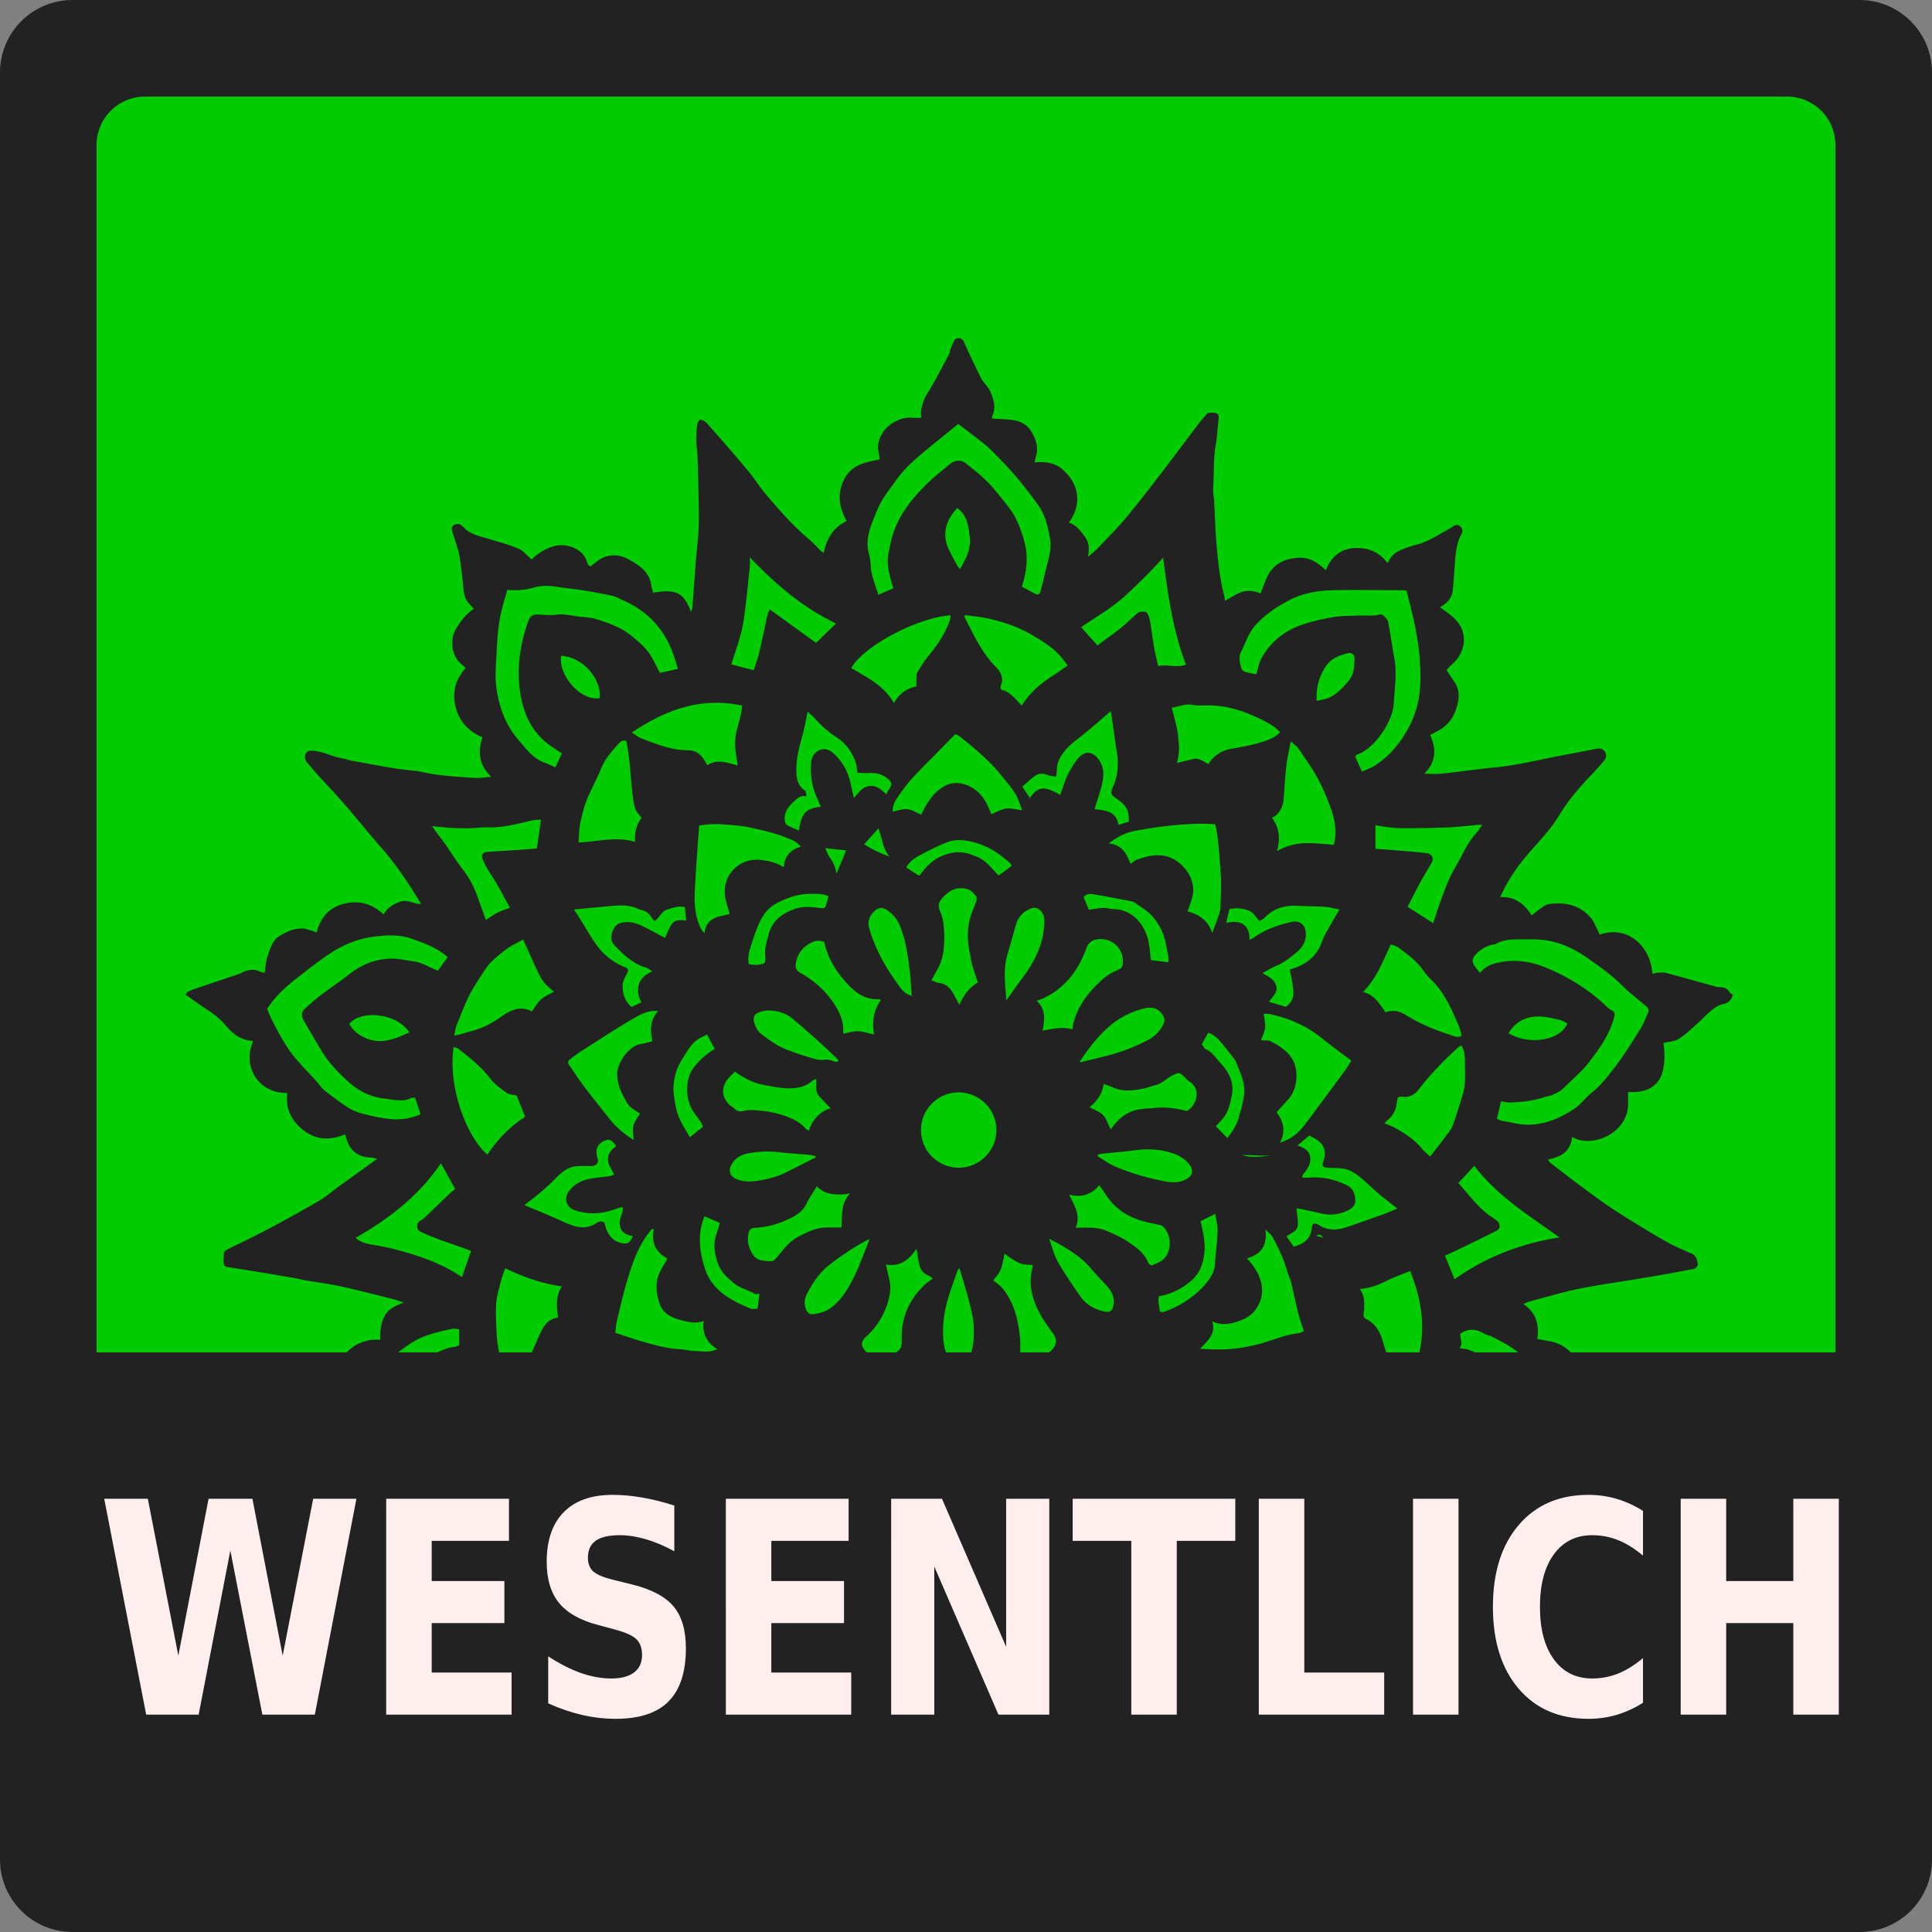 <svg xmlns="http://www.w3.org/2000/svg" width="200" height="200" xml:space="preserve" style="fill-rule:evenodd;clip-rule:evenodd;stroke-linejoin:round;stroke-miterlimit:2">
    <rect width="100%" height="100%" fill="#808080" stroke="none"/>
    <path d="M100 3.75C100 1.68 98.32 0 96.25 0H3.75C1.68 0 0 1.68 0 3.75v92.5C0 98.32 1.68 100 3.75 100h92.5c2.07 0 3.75-1.68 3.75-3.75V3.75z" style="fill:#222" transform="scale(2)"/>
    <path d="M95 7.5A2.5 2.5 0 0 0 92.5 5h-85A2.5 2.5 0 0 0 5 7.5v85A2.5 2.5 0 0 0 7.5 95h85a2.5 2.5 0 0 0 2.5-2.5v-85z" style="fill:#0c0" transform="scale(2)"/>
    <path d="M142.193 317.088c-6.725-11.091-13.545-21.293-21.748-30.56-6.428-7.263-12.443-14.891-18.801-22.218-4.712-5.429-9.697-10.621-14.523-15.952-1.848-2.041-3.585-4.183-5.389-6.264-1.207-1.393-1.646-3.053-.895-4.665.791-1.694 2.247-1.867 4.215-1.684 5.17.48 9.725 3.016 14.741 3.915 1.974.354 3.888 1.042 5.859 1.406 7.401 1.369 14.806 2.724 22.229 3.965 3.539.592 7.123.92 10.688 1.355.713.087 1.457.018 2.145.189 9.811 2.444 19.863 2.91 29.881 3.572 2.782.184 5.612-.334 8.834-.561-6.502-6.114-7.422-13.073-4.662-20.965-7.326-3.107-12.338-8.224-14.318-16.22-1.951-7.879-.051-14.632 5.367-20.605-.858-.783-1.42-1.383-2.064-1.872-5.158-3.908-6.676-12.697-3.279-18.534 2.482-4.267 5.385-8.078 9.625-11.021-.771-.854-1.364-1.562-2.011-2.219-2.213-2.245-3.137-4.972-3.444-8.078-.589-5.956-1.191-11.922-2.158-17.824-.537-3.279-1.816-6.437-2.764-9.648-.339-1.146-.689-2.287-1.031-3.432-.406-1.363-.453-2.544 1.078-3.363 1.494-.8 2.791-.532 4.002.435.922.737 1.674 1.695 2.619 2.397 3.836 2.851 8.504 3.587 12.912 4.987 4.883 1.551 9.908 2.788 14.57 4.844 2.576 1.137 4.536 3.672 6.967 5.741 3.207-3.254 7.315-5.879 12.123-7.131 6.422-1.672 15.286 1.374 17.222 8.375.155.56.455 1.095.769 1.591.174.276.514.448 1.039.882 1.097-.854 2.216-1.683 3.289-2.568 4.896-4.036 11.445-4.412 17.016-1.216 2.807 1.611 5.598 3.131 7.906 5.487 2.258 2.305 3.65 4.922 4.123 8.101.209 1.396.645 2.758.973 4.119 13.793-2.533 16.734 1.408 20.145 10.217.319-1.038.683-1.743.738-2.472.61-7.986 1.137-15.98 1.761-23.966.476-6.087 1.292-12.157 1.526-18.252.244-6.34.018-12.702-.088-19.053a914.395 914.395 0 0 0-.518-19.381c-.104-2.742-.653-5.473-.68-8.211-.027-2.846.236-5.707.584-8.536.103-.829.93-1.569 1.416-2.336 2.898.48 4.264 2.667 5.777 4.372 6.75 7.603 13.406 15.292 19.914 23.104 3.367 4.043 6.141 8.588 9.558 12.585 7.001 8.187 14.073 16.323 22.351 23.311 2.541 2.145 4.783 4.643 7.174 6.969.16.156.408.223.922.491 1.512-7.448 5.02-13.509 12.154-16.904-3.99-7.326-5.194-14.383-1.318-22.085 3.98-7.911 11.291-9.184 18.794-10.581-.022-2.846-1.23-5.378-.696-8.208.959-5.085 3.729-8.803 7.977-11.353 3.084-1.851 6.528-2.972 10.287-2.591 1.402.142 2.83.023 4.496.023 0-1.637-.182-2.948.035-4.188.512-2.91 1.351-5.585 3.008-8.252 4.215-6.778 7.828-13.93 11.618-20.967.498-.924.556-2.075.937-3.076.545-1.438 1.123-2.875 1.83-4.239.59-1.137 1.58-1.829 2.959-1.527 1.211.265 1.871.87 2.453 2.188 2.793 6.328 5.838 12.546 8.866 18.769 1.301 2.674 3.76 4.495 5.016 7.358 1.857 4.231 3.096 8.238 1.145 12.696-.178.406-.174.891-.305 1.609 3.373.222 6.557.339 9.719.662 4.16.425 8.102 1.662 10.568 5.274 2.965 4.338 4.705 9.09 3.053 14.482-.234.763-.371 1.557-.676 2.869 5.664-.509 10.797.125 14.98 3.856 3.951 3.525 6.818 7.692 7.496 13.108.686 5.464-.869 10.324-4.244 15.028 3.996 1.291 6.182 4.384 8.453 7.401 2.449 3.255 2.445 6.799 1.609 10.808 1.852-1.639 3.828-3.157 5.529-4.939 5.043-5.283 10.211-10.472 14.893-16.064 6.381-7.627 12.428-15.539 18.49-23.426 6.797-8.84 13.434-17.804 20.186-26.678 1.377-1.809 2.961-3.46 4.539-5.289.725-.072 1.555-.251 2.377-.219 3.174.124 3.758 1.034 3.334 4.242-.58 4.368-.73 8.803-1.482 13.137-1.277 7.349-.832 14.774-1.33 22.154-.178 2.606.371 5.256.52 7.889.441 7.781.615 15.586 1.328 23.341.809 8.812 1.662 17.646 3.975 26.245.246.911.309 1.872.463 2.844 3.07-1.634 5.902-3.679 9.064-4.671 3.168-.994 6.637-.593 9.789.848 1.08-2.781 2.018-5.48 3.162-8.088 3.244-7.395 9.162-10.413 17.031-10.885 6.033-.362 10.184 2.665 14.539 6.639 2.553-7.028 7.773-11.307 14.791-11.768 6.75-.442 13.242 1.632 17.617 7.661.199-.037.582-.015.627-.127 1.996-5.036 6.549-6.633 11.084-8.195 3.02-1.041 6.24-1.609 9.113-2.946 4.211-1.961 8.195-4.412 12.268-6.673.73-.405 1.396-.921 2.111-1.355 1.209-.733 2.449-1.053 3.604.064 1.371 1.331 1.533 2.734.617 4.391-2.572 4.645-2.955 9.786-3.359 14.919-.395 5.007-.674 10.026-1.191 15.021-.328 3.159-2.24 5.479-4.732 7.329-.572.425-1.184.797-2.031 1.361 1.295.902 2.457 1.641 3.541 2.481 1.416 1.099 2.842 2.203 4.141 3.435 7.727 7.327 5.998 18.164-1.426 24.487-1.066.909-1.943 2.041-2.779 2.932 1.502 2.227 3.051 4.391 4.463 6.642 3.043 4.852 2.16 9.858.354 14.826-1.783 4.909-5.057 8.555-9.703 10.956-1.16.599-2.316 1.207-3.805 1.982 3.398 7.438 3.201 14.465-3.191 20.583 3.4 0 6.455.27 9.447-.05 9.643-1.029 19.244-2.447 28.895-3.39 10.031-.98 19.793-3.297 29.633-5.277 7.842-1.579 15.713-3.021 23.568-4.534 1.791-.345 3.359-.041 4.436 1.547 1 1.474.836 3.298-.58 4.943-2.332 2.708-4.697 5.397-7.176 7.97-6.252 6.492-12.012 13.398-16.676 21.104-4.699 7.762-11.1 14.086-16.912 20.902-5.697 6.68-10.465 13.893-14.256 22.271 7.838-.408 12.863 3.656 16.699 9.748 1.953-1.528 3.586-2.936 5.354-4.145 1.162-.796 2.465-1.696 3.799-1.882 8.521-1.188 16.297.438 22.199 7.175 1.668 1.904 2.553 4.5 3.764 6.797.377.717.645 1.49.957 2.223 15.312-5.235 27.072 6.469 28.057 20.801 1.131-.221 2.242-.574 3.365-.621 1.408-.059 2.891-.104 4.23.257 8.648 2.323 17.266 4.764 25.898 7.151.572.158 1.18.284 1.77.277 2.393-.025 4.451.483 5.727 2.814.297.543 1.113.802 1.711 1.207-.811 2.697-2.105 4.34-5.035 4.938-2.127.434-4.24 1.738-5.969 3.137-2.961 2.398-5.551 5.246-8.416 7.771-3.049 2.686-6.01 5.584-9.441 7.682-2.205 1.35-5.191 1.422-8.029 2.115.754 4.659.85 9.566-.256 14.522-1.602 7.171-6.871 11.06-14.465 11.511-1.186.07-2.381.01-4.02.01 0 2.185-.008 4.186.002 6.188.059 13.938-15.264 22.222-26.316 19.118-1.117-.314-2.17-.862-3.467-1.389-.684 7.69-5.859 10.5-12.756 11.923.561.743.906 1.48 1.48 1.923 5.49 4.238 10.99 8.468 16.547 12.617 4.418 3.297 8.861 6.564 13.404 9.686 4.139 2.845 8.379 5.552 12.66 8.182 6.332 3.889 12.652 7.811 19.145 11.417 4.172 2.317 8.605 4.186 12.996 6.078 2.656 1.145 2.994 3.487 3.326 5.78.092.635-.791 1.574-1.445 2.1-.508.407-1.352.417-2.057.549-5.043.941-10.084 1.902-15.137 2.792-5.057.89-10.125 1.71-15.191 2.552-9.908 1.646-19.881 2.98-29.707 5.021-8.648 1.796-17.137 4.366-25.686 6.632-1.023.271-1.984.777-3.41 1.35 6.949 4.614 8.406 11.112 7.439 18.582 2.17.402 4.34.84 6.523 1.203 5.908.981 10.385 4.356 13.867 8.918 1.447 1.896 2.246 4.51 2.67 6.915.838 4.759 1.1 9.581-2.449 13.749 2.754 1.779 5.67 3.199 7.982 5.287 2.502 2.259 4.184 5.439 4.607 8.769.398 3.135.182 6.466-.434 9.577-.615 3.106-1.547 6.308-4.646 8.626 6.996 3.397 9.318 10.281 13.131 15.94 3.486 5.176 6.883 10.371 11.508 14.65 2.682 2.481 3.049 4.226 1.381 6.151-.559.644-1.607 1.29-2.383 1.237-2.578-.172-5.133-.671-7.699-1.026-1.064-.147-2.148-.424-3.201-.342-7.037.549-14.08 1.064-21.094 1.827-3.855.419-6.984-.919-9.977-3.043-.807-.573-1.689-1.04-2.951-1.807-.93 5.44-5.275 7.645-8.33 10.882-.836.884-2.258 1.361-3.498 1.688-5.83 1.531-11.574 2.361-16.088-3.098-.205-.248-.627-.316-1.293-.633-.963 1.061-2.008 2.149-2.982 3.297-2.818 3.313-5.764 6.452-10.355 7.155-1.146.176-2.41.303-3.5.008-3.918-1.06-7.875-2.076-11.639-3.559-3.182-1.252-5.504-3.731-6.938-6.921-.475-1.055-.943-2.111-1.562-3.502-5.568 2.758-10.639 6.92-17.535 2.399.49 3.567.777 6.204 1.23 8.812.43 2.476 1.047 4.917 1.555 7.38 3.357 16.333 8.127 32.205 15.039 47.424 1.971 4.339 3.334 8.955 4.982 13.44.99 2.695 2.039 5.37 2.977 8.083.889 2.575 1.668 5.188 2.523 7.876l-3.506 2.435c-1.934-1.218-3.943-2.421-5.891-3.719a1696.873 1696.873 0 0 1-14.277-9.627c-3.15-2.146-6.191-4.457-9.404-6.503-3.221-2.053-6.59-3.874-9.902-5.785-4.135-2.389-8.193-4.932-12.436-7.11-7.127-3.66-14.334-7.169-21.584-10.576-3.676-1.728-7.516-3.106-11.293-4.615-1.074-.429-2.186-.76-3.727-1.289 1.016 1.882 1.811 3.279 2.535 4.714 3.488 6.93 2.414 11.835-3.508 16.723.945.748 1.818 1.499 2.75 2.167 2.967 2.129 4.879 4.988 5.461 8.559.631 3.874 1.076 7.785 1.398 11.697.248 2.994-1.613 5.191-3.43 7.275-1.414 1.62-2.848 3.298-4.559 4.565-1.693 1.256-3.742 2.03-5.967 3.188 4.396 6.032 4.344 12.467 1.018 18.843-3.248 6.229-8.178 10.459-15.99 11.286 2.113 3.561 2.691 7.125 2.064 10.844-.338 2.004-.494 4.097-1.207 5.969-2.086 5.484-1.875 11.259-2.314 16.934-.129 1.668.816 3.438 1.363 5.134.488 1.518.926 2.823-.531 4.241-.812.788-.963 2.254-1.562 3.801-1.084.806-2.092.484-3.215-.951-1.986-2.538-4.088-5.015-6.367-7.288-1.76-1.752-3.848-3.179-5.822-4.706-3.482-2.692-7.174-5.087-10.092-8.506-2.193-2.569-4.516-4.965-5.062-8.452-.258-1.638-.354-3.302-.549-5.219-.826.298-1.621.452-2.277.84-9.467 5.604-17.414 2.457-22.922-2.225-2.406-2.047-3.549-5.056-4.287-8.139-.264-1.094-.576-2.177-.834-3.146-.703 0-1.016-.1-1.158.014-6.949 5.482-13.215 1.877-18.939-1.993-6.361-4.299-8.412-11.925-6.301-19.445.326-1.161.336-2.41.498-3.649-9.551-.64-14.646-4.549-16.592-15.397-.648.728-1.266 1.218-1.621 1.854-1.863 3.344-3.764 6.673-5.453 10.106-2.266 4.61-4.492 9.251-6.477 13.986-2.498 5.955-4.953 11.946-7.031 18.056-2.621 7.7-4.801 15.549-7.252 23.309-2.234 7.078-4.557 14.129-6.881 21.179-.69 2.093-2.247 3.386-3.668 3.237-2.926-.306-3.899-1.364-4.688-3.969a580.839 580.839 0 0 0-6.239-19.391c-2.516-7.357-5.064-14.71-7.875-21.958-1.77-4.564-4.1-8.908-6.082-13.394-2.746-6.213-5.363-12.482-8.105-18.696-1.774-4.019-3.676-7.981-5.672-12.298-2.152 3.186-2.863 6.796-6.184 9.055-3.287 2.235-7.188 1.624-10.457 3.318 3.008 7.098-.426 16.351-5.8 19.985-1.187.803-2.242 1.798-3.423 2.61-3.959 2.726-8.198 3.843-12.91 2.147-.781-.281-1.613-.421-2.428-.607-.099-.022-.225.069-.338.108-4.566 14.729-14.695 21.008-32.04 15.802-.265.288-.729.575-.864.973-1.225 3.65-4.019 6.258-7.064 7.881-8.172 4.358-13.972 11.151-19.945 17.846-.08.089-.141.196-.227.279-.828.809-1.586 2.284-2.885 1.498-.877-.53-1.592-1.838-1.771-2.9-.313-1.861.14-3.865-.253-5.696-1.252-5.827-2.424-11.706-4.232-17.371-1.943-6.09-1.921-11.702 1.85-16.96-6.696-2.44-12.907-5.313-17.139-11.257-1.689-2.372-2.385-4.954-1.895-7.808.617-3.594.288-7.562 4.242-10.232-4.944-2.243-9.188-5.144-10.655-10.199-1.419-4.892-2.431-9.99-.806-15.18 1.562-4.991 5.273-8.386 8.939-12.15-8.153-5.312-7.857-12.268-4.076-19.787-.453-.15-.718-.341-.873-.275-8.909 3.777-17.988 7.212-26.654 11.481-7.502 3.695-14.615 8.209-21.75 12.607-6.605 4.071-12.998 8.485-19.504 12.716-5.107 3.321-10.248 6.59-15.369 9.89-2.189 1.411-2.897 1.245-6.186-1.783 1.779-3.774 3.654-7.687 5.471-11.626 2.285-4.961 4.751-9.811 6.185-15.166 1.317-4.922 3.419-9.632 5.136-14.448 3.046-8.542 6.107-17.079 9.055-25.655.613-1.786.777-3.73 1.123-5.607.848-4.591 1.697-9.182 2.505-13.779.181-1.033.195-2.096.318-3.52-7.471 3.52-14.2 3.094-20.315-2.594-4.465 6.451-9.6 11.783-18.099 11.029-7.638-.677-14.497-3.062-18.589-10.716-3.558 2.17-6.938 4.912-11.524 4.676-4.284-.22-8.206-1.456-11.849-3.651-3.85-2.32-5.865-6.222-8.215-9.782-.2.069-.33.079-.408.147-3.852 3.336-8.32 3.564-13.131 2.96a155.852 155.852 0 0 0-15.368-1.166c-2.322-.061-4.807.41-6.972 1.265-3.626 1.43-6.376.243-9.107-1.947-.003-1.805.84-3.079 2.146-4.012 3.531-2.522 5.367-6.364 7.604-9.848 3.021-4.705 5.437-9.821 8.679-14.355 1.862-2.604 4.847-4.405 7.39-6.623-.863-1.239-2.415-2.743-3.081-4.569-1.716-4.709-3.218-9.67-2.368-14.669.892-5.244 4.283-9.25 8.557-12.349.876-.637 2.206-.732 3.354-.894 2.043-.286 2.533-.803 1.996-2.804-.588-2.194-1.51-4.307-1.988-6.52-.943-4.362.182-8.209 3.059-11.687 3.521-4.258 7.968-6.796 13.335-7.734 1.714-.3 3.497-.197 5.692-.3-.361-4.265.168-8.463 2.104-12.346 2.051-4.112 5.984-5.565 10.17-7.313-1.69-.571-3.352-1.26-5.076-1.693-9.285-2.331-18.549-4.773-27.897-6.827-6.29-1.383-12.711-2.168-19.066-3.26-1.881-.323-3.728-.843-5.608-1.169a2799.512 2799.512 0 0 0-20.529-3.477c-4.714-.78-9.439-1.496-14.156-2.256-2.899-.466-3.107-.68-3.259-3.69-.053-1.068.126-2.146.108-3.217-.024-1.438.835-2.092 1.996-2.664 7.189-3.544 14.438-6.979 21.514-10.737 9.058-4.811 18.055-9.751 26.912-14.922 3.799-2.219 7.168-5.173 10.75-7.768 6.592-4.774 13.199-9.531 20.285-14.646-1.357-.288-2.211-.599-3.076-.631-7.354-.275-11.664-3.754-13.506-10.956-.113-.449-.308-.878-.484-1.373-7.775 3.217-14.99 3.201-21.961-2.144-6.655-5.103-9.717-11.546-8.664-19.839-15.425.305-23.936-13.989-18.258-27.208-.145-.175-.284-.493-.437-.501-6.005-.291-10.236-3.691-13.928-7.98-2.516-2.922-5.269-5.502-8.553-7.599-4.315-2.755-8.435-5.815-12.942-8.956.552-.584.969-1.33 1.599-1.631 1.511-.721 3.105-1.279 4.694-1.818 7.33-2.488 14.669-4.944 22.002-7.42.454-.152.905-.33 1.328-.552 3.472-1.828 6.974-2.477 10.63-.466.463.255 1.122.154 1.972.251.129-5.257 1.535-10.009 3.612-14.612.973-2.156 2.42-3.762 4.372-4.977 3.707-2.308 7.673-3.918 12.105-3.84 1.384.023 2.771.57 4.132.962 1 .288 1.96.716 3.195 1.177 2.157-8.145 6.737-13.426 14.994-15.377 7.934-1.873 14.556.248 20.619 5.803 1.916-3.705 5.109-5.373 8.584-6.744 3.793-1.501 7.126 1.197 11.345 1.173zm219.099 403.235c-.23 3.385-.244 6.36-.669 9.276-.91 6.257-3.3 11.973-7.143 16.999-3.38 4.421-7.696 7.82-12.424 10.706-5.289 3.228-10.384 6.864-16.329 8.815-4.871 1.599-9.729 3.061-14.217 5.699-4.227 2.483-5.238 1.947-7.313-2.552-.149-.323-.185-.702-.351-1.013-2.482-4.644-4.906-9.318-7.486-13.906-2.648-4.709-5.28-9.455-6.238-14.809-.86-4.812-1.582-9.709-1.695-14.583-.174-7.587.682-15.097 4.669-21.843 1.202-2.034 2.604-3.949 4.079-6.164l-6.332-6.583c-7.807 7.252-12.105 16.06-14.682 25.583-2.3 8.5-1.312 17.205 1.371 25.529 2.49 7.728 5.01 15.442 8.205 22.963 2.277 5.357 4.824 10.426 8.299 15.005 2.795 3.684 5.975 7.077 8.824 10.411 9.5-1.741 17.795-5.325 26.158-8.945 8.746-3.784 16.762-8.615 24.564-13.974 5.168-3.55 8.885-8.395 11.97-13.593 4.903-8.262 6.06-17.681 7.03-27.063-1.422-1.943-.415-3.982-.261-5.992.013-.173-.222-.363-.318-.513-3.205.183-6.39.362-9.711.547zM162.371 542.808c-1.364-.079-2.68-.438-3.857-.179-7.789 1.724-15.584 3.369-22.381 8.015-4.273 2.921-8.551 5.913-11.49 10.119-3.615 5.174-6.777 10.707-9.675 16.323-1.612 3.125-2.325 6.723-3.374 10.128-1.303 4.224-2.66 8.437-3.741 12.719-.515 2.037-.702 4.237-.581 6.338.268 4.593-.09 9.048-1.541 13.44-.546 1.651-.647 3.45-.979 5.337 4.435 1.799 8.543 3.693 12.805 5.141 6.906 2.346 13.904 4.419 20.879 6.558 1.941.595 3.914 1.306 5.912 1.466 7.354.591 14.641 1.652 22.113 1.273 8.585-.436 16.09-3.444 22.999-8.003 4.132-2.727 7.683-6.364 11.348-9.752 1.354-1.253 2.285-2.962 3.569-4.677l-8.635-6.979c-2.578 2.718-4.879 5.285-7.332 7.698-4.791 4.712-11.005 6.703-17.306 7.842-7.546 1.363-15.118.58-22.726-.871-8.295-1.582-16.076-4.465-23.894-7.408-1.81-.681-2.677-1.781-2.466-3.8.654-6.285 1.156-12.587 1.857-18.867.302-2.708.461-5.591 1.534-8.02 2.099-4.751 3.675-9.711 6.83-14.062 5.103-7.039 10.509-13.502 18.526-17.416 2.933-1.432 5.814-2.671 9.088-2.965.88-.079 1.721-.594 2.516-.886.002-2.888.002-5.498.002-8.512zm531.072 9.97c.795.176 1.34.321 1.896.411.691.113 1.434.061 2.082.286 7.873 2.72 14.885 6.706 20.545 13.035 4.305 4.812 6.85 10.489 9.506 16.228 2.785 6.016 4.332 12.372 5.996 18.707.906 3.453 1.49 6.994 2.104 10.516.123.713-.037 1.741-.49 2.234-1.039 1.133-2.199 2.333-3.561 2.957-4.24 1.942-8.508 3.907-12.934 5.348-5.768 1.878-11.713 3.208-17.555 4.87-10.756 3.059-20.771 1.225-30.367-4.208-4.951-2.804-9.164-6.378-12.559-11.021l-6.738 4.553c.516 4.553 1.908 8.378 5.326 10.98 3.318 2.526 6.693 5.19 10.457 6.87 5.322 2.377 10.9 4.573 16.596 5.627 7.129 1.317 14.518 1.899 21.75.336 7.932-1.716 15.795-3.758 23.674-5.719 1.381-.344 2.695-.968 4.025-1.5 3.213-1.285 6.412-2.608 9.631-3.885 2.729-1.083 5.477-2.122 8.18-3.168 0-1.169.096-1.896-.014-2.591a2878.986 2878.986 0 0 0-2.934-18.029c-1.072-6.491-2.18-12.989-4.789-19.077-2.773-6.473-5.617-12.919-8.637-19.279-3.232-6.814-8.725-11.604-14.959-15.557-2.895-1.835-5.994-3.354-9.053-4.911-1.342-.684-2.91-.94-4.211-1.681-4.248-2.422-8.406-2.963-12.582.088-.328 2.492 1.625 4.993-.385 7.58zm-107.906-357.6c.314-1.219.568-2.357.902-3.472.443-1.479.754-3.042 1.459-4.392 4.594-8.775 11.816-14.772 20.941-18.135 5.656-2.084 11.676-3.346 17.635-4.387 4.434-.774 9.027-.661 13.555-.829 3.102-.115 6.246.233 9.299-.169 1.279-.168 2.463-.964 3.561.108 1 .977 2.357 2.048 2.598 3.268 1.223 6.187 1.971 12.467 3.193 18.653 1.656 8.38.25 16.714-.195 25.036-.484 9.044-9.943 23.732-19.543 26.934-.277.092-.439.526-.893 1.103 1.152 2.567 2.357 5.248 3.574 7.956 2.381-1.102 4.555-1.854 6.463-3.034 8.381-5.18 14.33-12.731 18.771-21.252 3.713-7.123 5.523-14.987 5.744-23.163.303-11.199-1.061-22.194-3.516-33.078-1.178-5.226-2.531-10.411-3.805-15.613-.975-.084-1.684-.197-2.395-.199-11.844-.037-23.689-.198-35.531-.039-8.42.114-16.646 1.336-24.309 5.317-6.617 3.439-12.693 7.546-17.756 13.035-3.797 4.116-5.414 9.481-7.865 14.362-1.447 2.884-.654 5.87.135 8.745.205.752 1.09 1.618 1.848 1.862 1.905.617 3.917.909 6.13 1.383zM60.397 372.767c.866 2.006 1.577 3.912 2.488 5.717 3.671 7.265 7.462 14.483 12.747 20.733 3.475 4.109 7.275 7.941 10.898 11.928 1.449 1.594 2.596 3.538 4.254 4.848 4.131 3.263 8.354 6.442 12.783 9.273 2.364 1.511 5.155 2.538 7.893 3.237 4.501 1.15 9.082 2.154 13.691 2.672 5.668.637 11.274-.047 16.722-2.476-1.013-3.037-1.948-5.842-2.936-8.8-.911.102-1.854-.047-2.505.322-2.707 1.539-5.585 1.056-8.43.899-1.422-.08-2.825-.471-4.248-.605-7.656-.723-14.333-3.703-20.004-8.843-5.412-4.903-10.511-10.124-14.327-16.417a609.223 609.223 0 0 1-9.763-16.682c-1.335-2.368-.929-4.39 1.023-6.138 2.662-2.383 5.325-4.782 8.166-6.94 5.027-3.82 10.299-7.324 15.269-11.217 6.419-5.027 13.643-7.937 21.712-8.188 3.994-.124 8.029.856 12.035 1.413 1.396.193 2.836.435 4.127.967 3.053 1.257 6.027 2.702 9.006 4.059l5.206-7.179c-.5-.463-.905-.894-1.366-1.253-5.272-4.123-11.482-6.377-17.668-8.58-6.832-2.434-14.03-1.938-20.951-.961-8.195 1.157-15.915 4.402-22.808 9.049-6.118 4.124-11.942 8.699-17.755 13.257-5.743 4.506-11.106 9.437-15.259 15.905zM427.263 62.244c-5.35 4.351-10.547 8.549-15.712 12.786-6.298 5.165-12.527 10.402-17.276 17.133-2.475 3.508-5.209 6.861-7.381 10.546-1.869 3.174-3.219 6.676-4.604 10.112-2.385 5.924-4.238 11.927-2.394 18.456.579 2.051.81 4.238.925 6.376.283 5.322 2.528 10.045 4.045 15.282l8.019-3.467c-4.483-13.866-3.077-16.493-1.437-24.244 2.725-12.88 10.604-22.795 19.786-31.726 3.577-3.479 7.583-6.516 11.378-9.773 2.658-2.283 6.107-2.614 8.393-.807 5.42 4.287 10.889 8.525 15.299 13.915 3.021 3.693 6.141 7.327 8.9 11.211 3.275 4.608 5.225 9.925 6.836 15.294 2.535 8.453 1.873 16.838-1.029 25.254 1.959 1.058 4.16 2.224 6.342 3.431 2.344 1.298 3.164 1.013 3.812-1.577 1.51-6.03 2.975-12.072 4.422-18.118.725-3.033.939-6.05.414-9.202-1.111-6.657-2.723-13.114-6.818-18.612-3.854-5.175-7.764-10.331-11.975-15.214-4.127-4.786-8.568-9.314-13.059-13.768-2.283-2.265-4.947-4.155-7.492-6.145-2.997-2.342-6.052-4.608-9.394-7.143zM713.26 431.138c1.303.539 1.939.918 2.625 1.062 1.869.394 3.781.594 5.637 1.037 12.352 2.948 23.188-.93 33.186-7.716 3.312-2.249 5.721-5.79 8.898-8.288 4.875-3.835 8.561-8.746 12.258-13.522 4.965-6.417 9.199-13.416 13.533-20.299 1.646-2.612 2.711-5.593 4.008-8.419.689-1.5.35-2.634-1.002-3.747-4.42-3.645-8.963-7.188-13.023-11.21-5.574-5.524-11.945-9.976-18.305-14.429-6.998-4.899-14.703-8.475-23.293-9.459-4.223-.483-8.533-.26-12.805-.277-4.322-.018-8.617.182-12.479 2.52-.279.169-.699.096-1.051.156-3.549.607-6.49 2.467-9.008 4.871-2.672 2.553-2.646 4.486-.402 7.452.689.912 1.432 1.784 2.279 2.833 2.09-2.662 4.596-4.148 7.561-4.968 9.234-2.554 18.186-1.602 26.979 1.964 11.988 4.861 22.809 11.541 32.24 20.43.869.817 1.746 1.75 2.801 2.22 2.012.897 2.059 2.108 1.539 4.044-2.508 9.368-8.094 17.028-13.893 24.434-3.58 4.568-8.246 8.277-12.324 12.471-1.887 1.939-4.166 3.16-6.584 4.152-1.418.581-3.002.742-4.459 1.242-5.828 2.002-11.887 2.514-17.971 2.783-1.428.062-2.877-.384-4.768-.662-.685 2.934-1.408 6.024-2.177 9.325zM216.895 237.132c-2.302-1.535-4.622-2.955-6.804-4.563-5.434-4.005-9.477-9.25-12.005-15.413-3.245-7.91-4.281-16.362-4.087-24.857.197-8.648 2.109-17.051 4.961-25.218 1.043-2.987 2.58-3.818 5.721-3.658 3.102.158 6.268.505 9.31.082 4.642-.645 8.987.856 13.481 1.174 2.589.183 5.244.439 7.706 1.197 6.826 2.103 13.516 4.554 19.132 9.247 3.748 3.131 7.5 6.251 9.995 10.523 1.659 2.842 3.063 5.834 4.581 8.757l9.61-2.134-1.694-5.457c-4.488-14.425-13.535-24.812-27.401-30.926-1.857-.819-3.653-1.935-5.599-2.366-5.248-1.162-10.545-2.127-15.854-2.98-4.59-.737-9.244-1.084-13.83-1.844-4.095-.679-8.159-.715-12.109.41-4.549 1.296-9.127 1.708-14.084 1.193-1.072 3.81-2.211 7.444-3.113 11.137-2.109 8.645-2.339 17.515-2.821 26.337-.254 4.647-.571 9.387.037 13.966 1.404 10.568 4.866 20.419 12.089 28.603.713.808 1.386 1.652 2.078 2.479 3.301 3.941 6.77 7.641 11.844 9.38 1.852.634 3.602 1.569 5.408 2.371l3.448-7.44zm278.503 484.276-10.986-1.597c.256 1.967.336 3.753.742 5.461 1.322 5.585 2.752 11.145 4.17 16.706.266 1.038.689 2.035.994 3.064 1.244 4.212 4.1 7.54 6.109 11.32 2.859 5.382 6.961 9.347 11.889 12.692 6.846 4.646 13.982 8.743 21.572 12.058 6.467 2.824 12.818 5.922 19.34 8.614 5.359 2.213 6.301 1.896 9.156-3.238 5.102-9.169 10.822-17.97 14.887-27.752 3.461-8.329 7.01-16.528 7.01-25.688 0-4.757.08-9.702-1.123-14.23-2.18-8.21-6.373-15.636-11.129-22.685-1.172-1.735-2.475-3.382-3.828-5.221l-5.67 6.365c7.174 8.83 9.965 18.73 9.434 29.659-.428 8.827-2.912 17.213-6.395 25.202-2.943 6.751-6.445 13.288-10.523 19.48-1.943 2.949-1.867 3.19-5.035 1.948-3.193-1.252-6.207-2.954-9.377-4.271-6.609-2.747-13.039-5.779-18.957-9.882-5.885-4.08-12.287-7.543-15.973-14.068-1.518-2.685-3.066-5.4-4.139-8.275-1.851-4.961-2.658-10.161-2.168-15.662zm-189.43-399.017c-.789-2.822-1.711-5.498-2.277-8.248-2.385-11.571 6.861-21.745 18.595-20.441 4.228.469 8.412 1.279 12.37 3.906.458-5.871 3.484-9.367 8.998-10.88-1.699-2.517-3.98-3.348-6.113-4.263-6.832-2.935-14.06-4.498-21.295-6.09-4.718-1.038-9.465-1.195-14.23-1.571-4.059-.32-7.992-.043-12.232.604-.299 3.809-.625 7.488-.867 11.171-.527 8.004-1.131 16.007-1.479 24.02-.303 6.981.234 13.884 3.63 20.227.298.555.836.98 1.54 1.783.494-6.15 4.459-8.178 9.283-9.289 1.482-.341 2.966-.676 4.077-.929zm201.169-37.425c7.238.613 9.525 5.506 11.617 10.767 1.398-.878 2.512-1.893 3.82-2.349 7.734-2.692 15.162-3.802 22.32 2.144 5.309 4.408 8.385 11.191 6.652 17.938-.646 2.512-1.633 4.937-2.512 7.541 5.873 1.645 10.861 4.482 13.076 11.555 1.406-3.809 2.555-6.796 3.6-9.82.385-1.113.697-2.306.742-3.473.242-6.318.619-12.629.135-18.963-.58-7.615-.99-15.246-2.217-22.797-.148-.92-.434-1.819-.652-2.716-1.969-.117-3.738-.305-5.51-.314-12.355-.062-24.578 1.481-36.686 3.692-4.934.899-9.62 3.063-14.385 6.795zM598.1 443.827c5.633-1.865 9.557-4.926 12.68-8.977 3.951-5.122 7.754-10.357 11.611-15.55 3.562-4.793 7.141-9.574 10.654-14.402 1.029-1.412 1.867-2.962 2.914-4.646-5.416-4.112-10.648-7.879-15.652-11.929-8.293-6.713-17.746-10.779-28.113-12.886-.955-.194-1.98-.026-2.746-.026.314 2.654.994 5.051.758 7.354-.232 2.242-1.402 4.388-2.186 6.65 1.906.184 3.801-.131 5.158.58 7.418 3.891 14.051 8.522 13.641 19.142-.176 4.522-1.492 8.441-4.453 11.81-1.955 2.226-3.988 4.384-6.082 6.679 3.423 4.574 5.155 9.785 1.816 16.201zM265.701 489.84c-.304-.112-.606-.225-.91-.336-.708.864-1.447 1.705-2.121 2.598-5.344 7.09-8.215 15.352-10.764 23.678-2.257 7.376-3.953 14.927-5.778 22.43-.521 2.146-.625 4.392-.91 6.517 5.188 1.682 9.909 3.377 14.727 4.73 6.312 1.773 12.611 3.643 19.251 3.938 2.722.121 5.42.963 8.137.999 3.764.05 7.643 1.13 12.041-1.042-5.699-3.388-8.055-8.27-7.24-14.914-4.337 1.598-7.969.602-11.729-.354-5.48-1.392-10.032-3.563-11.853-9.436-1.481-4.778-2.14-9.647-.392-14.394 1.13-3.066 3.049-5.843 4.751-9.004-6.078-3.154-8.747-8.271-7.21-15.41zm314.811 15.357c9.564 10.211 9.914 19.625 4.766 27.032-2.416 3.474-6.115 5.397-9.992 6.61-4.17 1.304-8.525 2.074-13.205-.24 2.139 6.663-2.201 10.217-6.486 14.652 4.195.131 7.518.353 10.834.313 8.531-.099 16.857-1.57 24.961-4.199 5.422-1.76 10.77-3.744 16.482-4.43.896-.107 1.748-.59 2.873-.988-1.049-3.389-2.174-6.522-2.98-9.737-1.359-5.431-2.453-10.929-3.793-16.364-.484-1.962-1.484-3.793-2.023-5.745-1.76-6.372-4.613-12.279-7.695-18.072-.727-1.367-2.164-2.355-3.895-4.167 1.11 8.451-2.216 13.228-9.847 15.335zM407.626 269.655c2.799-5.834 5.945-11.22 11.775-14.834 3.683-2.282 7.52-2.314 10.943-1.337 6.225 1.775 10.473 6.367 13.014 12.394.494 1.17.998 2.335 1.488 3.479 2.832-1.102 5.301-2.601 7.916-2.931 2.598-.327 5.342.522 8.514.917-1.301-3.162-2.168-6.295-3.797-8.963-1.975-3.236-4.562-6.105-6.941-9.088-6.465-8.108-14.387-14.682-22.402-21.15-.609-.492-1.423-.731-2.399-1.217-3.35 3.403-6.619 6.708-9.869 10.029-4.525 4.624-9.177 9.134-13.503 13.937-2.786 3.093-5.153 6.576-7.575 9.979-1.455 2.044-2.281 4.384-2.336 7.2 2.744-.534 5.324-1.606 7.764-1.35 2.461.258 4.783 1.835 7.408 2.935zM216.886 520.09c-10.936-1.558-20.67-5.048-30.072-9.64-.757 2.15-1.576 4.017-2.064 5.966-1.041 4.146-2.39 8.299-2.725 12.519-.414 5.226-.042 10.527.195 15.787.293 6.479 1.495 12.816 4.097 18.784 1.171 2.685 2.173 5.563 5.085 8.143.609-.916 1.162-1.691 1.66-2.502 1.932-3.146 4.068-6.192 5.716-9.482 2.289-4.57 4.149-9.354 6.302-13.995 1.979-4.27 4.174-8.398 9.759-8.984-.749-5.766-1.431-11.269 2.047-16.596zM159.7 387.002c1.758-.41 2.85-.623 3.917-.924 1.824-.514 3.615-1.156 5.454-1.612 5.647-1.403 10.697-4.114 15.387-7.406 5.209-3.655 10.431-6.226 16.479-2.919 1.715-2.316 2.992-4.72 4.896-6.422 1.912-1.707 4.449-2.715 6.867-4.119-3.408-2.543-5.966-5.242-7.641-8.547-2.365-4.669-4.387-9.512-6.56-14.277-.67-1.469-1.354-2.932-2.231-4.825-3.101 1.747-5.935 3.051-8.432 4.828a71.87 71.87 0 0 0-8.482 7.083c-1.775 1.732-3.18 3.891-4.532 5.998-2.504 3.902-5.14 7.764-7.185 11.906-2.527 5.12-4.568 10.485-6.691 15.796-.593 1.483-.738 3.144-1.246 5.44zm247.824 49.863c-.112 11.027 8.62 19.995 19.685 20.217 11.084.222 20.309-8.822 20.344-19.944.033-10.946-8.881-19.925-19.895-20.04-10.958-.116-20.022 8.783-20.134 19.767zm-6.054 173.299c-5.628-.71-10.375-2.719-13.154-7.926-.479.406-.773.612-1.014.871-.65.7-1.293 1.409-1.909 2.139-4.817 5.697-10.84 7.437-18.04 5.694-7.76-1.878-13.525-8.629-13.969-16.551-.103-1.825-.221-3.65-.352-5.817-5.496 3.408-9.714-.081-14.457-2.319-.252 5.438 1.111 10.064 2.4 14.569 1.403 4.901 3.664 9.559 5.581 14.31 1.413 3.503 2.913 6.971 4.3 10.484 1.226 3.104 2.35 6.246 3.516 9.373.871 2.336 1.75 2.745 4.037 1.659a580.91 580.91 0 0 0 12.215-5.958c5.002-2.523 9.85-5.389 14.979-7.608 3.908-1.691 7.476-3.776 10.454-6.709 1.889-1.86 4.513-3.187 5.413-6.211zm-69.121 84.505c.149-4.462-.159-8.248-1.027-11.937-1.527-6.496-3.574-12.838-5.828-19.132-1.109-3.098-1.24-6.51.575-9.644.462-.797.675-1.737 1.014-2.641-4.078-3.605-7.62-7.372-7.547-12.854-3.571 1.703-6.843 3.411-10.232 4.843-4.95 2.091-9.946 4.063-15.456 4.242-1.225.04-2.428.702-3.777 1.12 1.442 5.734 3.354 10.879 6.527 15.427a172.366 172.366 0 0 0 8.9 11.694c2.744 3.294 5.57 6.604 8.815 9.373 3.883 3.314 8.425 5.779 13.085 7.917 1.368.629 2.883.941 4.951 1.592zm185.952 3.274c-.408-.79-.627-1.344-.955-1.824-2.031-2.974-4.299-5.67-7.369-7.719-3.867-2.579-7.537-5.456-11.293-8.204-4.709-3.446-10.014-6.341-11.652-12.627-.051-.19-.338-.318-.287-.272-2.941 0-5.855.63-8.301-.172-2.586-.849-4.727-3.058-7.754-5.151-1.779 10.396-7.855 18.18-13.699 26.235 19.155 12.613 39.376 15.294 61.31 9.734zm62.629-30.992c20.424 2.564 38.105 11.321 55.436 21.047-.016-.188.023-.549-.084-.858-2.559-7.345-4.617-14.819-5.91-22.495-1.367-8.116-2.928-16.196-2.924-24.495 0-3.885-.572-7.77-.861-11.381l-14.85 1.376c.711 5.881 1.342 11.443 2.064 16.994.51 3.907 1.213 7.79 1.684 11.701.146 1.21.365 2.675-.936 3.358l-29.131-9.37c-1.523 4.794-2.965 9.326-4.488 14.123zm-56.701 28.775c.895-.343 1.322-.481 1.732-.666 5.838-2.635 10.754-6.671 15.602-10.706 5.992-4.986 10.955-10.821 15.119-17.566 3.291-5.333 5.746-10.909 8.109-16.608.713-1.719.328-2.417-1.459-2.811a259.073 259.073 0 0 0-5.945-1.236c-6.686-1.308-13.475-2.328-18.83-7.149-.115-.104-.424.007-.83.026-1.158 5.183-2.816 10.155-8.531 12.097 2.348 6.938 2.379 8.252.102 15.489-.787 2.504-1.801 4.937-2.631 7.428-2.298 6.891-3.259 13.939-2.438 21.702zm-93.298-532.022-.426.828c4.881 9.393 9.19 19.107 16.844 26.836 2.568 2.594 4.172 5.853 2.566 9.775-.203.493-.027 1.14-.027 2.11 4.941 1.102 7.811 5.051 11.092 8.504 4.258-6.873 10.078-11.727 16.559-15.911 2.58-1.666 5.074-3.462 7.852-5.367-1.25-1.638-2.211-2.988-3.264-4.261-4.186-5.057-9.73-8.432-15.242-11.708-8.066-4.796-16.918-7.721-26.131-9.462-3.244-.611-6.547-.905-9.823-1.344zM267.916 373.921c-5.076-.544-9.143 1.657-12.854 3.821-9.668 5.639-19.023 11.812-28.473 17.822-1.816 1.155-3.512 2.505-5.219 3.82-1.027.791-1.66 1.717-.723 3.059 2.67 3.817 5.164 7.764 7.971 11.476 4.326 5.724 8.855 11.294 13.297 16.931 3.653 4.635 8.054 8.396 13.036 11.498-.097-2.643-.684-5.208-.135-7.502.546-2.284 2.232-4.295 3.515-6.598-.889-.546-2.043-1.149-3.076-1.914-1.145-.847-2.488-1.647-3.211-2.803-3.025-4.84-5.576-9.652-5.82-15.816-.24-6.105 6.238-15.245 12.229-16.21 2.198-.354 4.344-1.034 6.495-1.562-1.322-6.633-1.294-10.894 2.968-16.022zm-45.608 310.897c2.453-1.283 4.56-2.579 6.813-3.524 5.168-2.168 10.392-4.21 15.623-6.222 6.358-2.445 12.929-4.055 19.7-4.871 2.844-.343 5.674-.801 8.5-1.272.659-.11 1.273-.492 2.186-.862l-4.239-15.382c-4.317 1.362-8.293 2.49-12.175 3.877-3.746 1.339-7.375 3.004-11.099 4.408-1.848.697-3.794 1.133-5.587 1.655-1.916-3.558-1.878-6.852-1.283-10.214.998-5.654 2.019-11.306 2.93-16.975.215-1.343.031-2.75.031-3.908l-14.914-3.525c.237 19.319-2.289 37.932-6.486 56.815zm173.885 26.86c.953 1.172 1.551 1.898 2.139 2.634 3.427 4.286 6.969 8.486 10.242 12.886 3.348 4.497 6.492 9.149 9.608 13.812 2.048 3.062 4.003 6.2 5.79 9.421 1.641 2.956 3 6.067 4.85 9.861 8.067-17.425 16.817-33.658 28.03-48.134l-11.545-7.921c-.678.78-1.584 1.567-2.17 2.545-2.631 4.385-5.248 8.782-7.721 13.257-1.947 3.523-3.174 7.481-6.641 10.524-2.589-2.22-5.172-4.427-6.901-7.393-3.009-5.159-5.845-10.42-8.792-15.617-.674-1.188-1.503-2.29-1.965-2.984-2.797 1.311-5.121 2.384-7.432 3.484-2.344 1.116-4.676 2.26-7.492 3.625zm-83.6-499.906c-21.828-4.708-40.436 2.11-58.604 14.271 2.076 1.303 3.443 2.501 5.037 3.103 8.04 3.035 16 6.356 24.864 6.324 3.864-.014 6.771 2.083 8.706 5.45.405.705.834 1.396 1.481 2.474 5.269-3.513 10.562-1.213 16.101.118-.15-1.263-.194-1.956-.321-2.633-.979-5.215-1.52-10.439-.218-15.68.75-3.02 1.637-6.006 2.348-9.036.345-1.467.423-2.996.606-4.391zM694.381 392.15c-.682.4-1.25.615-1.666.996-7.5 6.878-14.605 14.129-20.842 22.197-1.986 2.57-4.426 4.325-7.885 4.106-3.414-.216-3.443-.216-3.906 3.296-.453 3.443-1.68 6.444-4.488 8.676-.783.623-1.406 1.447-2.029 2.101 2.125.896 4.049 1.501 5.766 2.473 5.307 3.002 10.391 6.303 14.281 11.162 1.148 1.437 2.66 2.582 4.182 4.025 2.846-3.684 5.443-6.942 7.92-10.291 1.48-2.002 3.211-3.981 4.061-6.258 2.078-5.584 3.805-11.308 5.496-17.026 1.451-4.895 1.043-9.972.992-14.99-.036-3.433.284-6.957-1.882-10.467zM163.806 515.175l4.854-13.82c-.752-.325-1.484-.687-2.246-.964-7.955-2.897-16.068-5.366-23.767-8.963-1.427-.667-2.537-1.282-2.563-3.011-.025-1.573.478-2.745 2.035-3.447.822-.371 1.533-1.054 2.203-1.692 4.4-4.188 8.764-8.415 13.168-12.601.938-.892 1.99-1.665 2.707-2.258l-7.512-13.738c-11.885 17.48-27.658 29.555-45.297 39.59 2.514 2.264 5.058 3.023 7.813 3.493 4.45.759 8.915 1.554 13.276 2.702 12.466 3.284 24.634 7.353 35.329 14.709zm335.268 122.893c2.965-6.842 5.68-13.693 8.875-20.312 2.975-6.16 5.58-12.423 7.482-18.987.73-2.521 1.623-4.995 2.289-7.53.396-1.512.494-3.103.727-4.658-4.646 3.077-9.229 4.003-14.182 2.479-.551 8.607-1.91 16.759-10.508 20.987-10.789 5.305-19.449 1.201-26.684-6.796-1.979 1.571-3.584 3.333-5.574 4.29-1.998.96-4.381 1.116-6.836 1.681 1.531 1.812 2.795 3.747 4.471 5.212 5.865 5.135 12.283 9.479 19.176 13.171 6.6 3.535 13.969 5.587 19.934 10.346.235.186.69.101.83.117zM654.1 374.556c4.053-1.327 7.408-.706 10.834 1.466 7.094 4.496 14.842 7.711 22.818 10.293 2.025.656 4.143 1.953 6.625.846-.076-.689-.059-1.288-.223-1.83-.453-1.484-.881-2.99-1.5-4.408-3.684-8.434-7.311-16.892-14.123-23.471-1.875-1.812-3.52-3.898-5.068-6.009-3.375-4.603-8.006-7.788-12.43-11.193-1.137-.875-2.717-1.177-4.092-1.742-4.232 8.998-7.557 18.009-14.758 25.299 6.215 1.493 8.704 6.295 11.917 10.749zM384.312 660.678c-4.688 4.69-9.431 7.077-15.242 5.915-1.41 4.554-2.512 6.329-4.841 8.059-6.425 4.769-12.864 9.518-19.255 14.331a29.902 29.902 0 0 0-7.249 7.803c.762.261 1.204.433 1.658.565 7.849 2.303 15.948 1.502 23.921 1.554 5.928.038 11.777-1.679 17.404-3.736 3.893-1.425 7.801-2.827 11.604-4.467 2.146-.925 4.092-2.312 6.312-3.597-2.44-3.421-4.603-6.543-6.859-9.596-3.558-4.815-6.933-9.7-7.453-16.831zm281.547-88.329c10.486-20.312 9.594-40.092 1.334-60.467-4.814 2.009-9.33 3.577-13.543 5.74-4.059 2.085-8.273 3.382-13.201 3.877 2.656 3.496 2.383 7.104 2.324 10.666-.014.833-.145 1.668-.266 2.496-.172 1.177.076 2.173 1.223 2.714 5.521 2.601 7.854 7.69 9.283 13.001 2.245 8.322 6.702 15.157 12.846 21.973zm13.573-245.076c1.273-3.871 2.23-7.07 3.379-10.199 1.729-4.705 3.381-9.459 5.461-14.01 1.836-4.018 4.326-7.732 6.326-11.682 2.229-4.401 4.59-8.671 8.016-12.294 1.012-1.07 1.695-2.448 2.773-4.048-1.078 0-1.549-.035-2.014.006-5.35.463-10.688 1.13-16.047 1.364-7.637.333-15.287.407-22.932.475-2.734.024-5.48-.196-8.203-.48-2.461-.256-4.898-.751-7.428-1.155v12.534c4.758.358 9.373.672 13.982 1.063 4.512.382 9.035.708 13.518 1.321 2.52.345 3.613 2.685 2.451 4.765-2.033 3.639-4.254 7.172-6.244 10.832-2.256 4.145-4.346 8.379-6.623 12.801 4.555 2.92 8.833 5.663 13.585 8.707zM236.117 575.182c-2.8 2.241-6.426 2.632-10.383 2.08-5.558-.775-11.146-1.502-16.744-1.786-4.859-.246-9.794-.229-14.982 1.585 2.52 3.375 4.547 6.832 7.286 9.579 3.523 3.532 7.683 6.422 11.452 9.722 4.428 3.878 9.777 5.969 15.201 7.766 1.896.629 3.744 1.218 5.572 2.068 3.338 1.552 6.772 3.056 10.806 2.146.516-4.694.974-9.43 1.571-14.147.616-4.86 2.656-9.306 4.568-13.707l-14.347-5.306zm456.695-109.996c3.025 3.509 5.645 6.59 8.314 9.628 3.297 3.752 7.014 7.049 11.242 9.711 1.463.922 2.365 2.114 2.33 3.732-.016.744-.684 1.816-1.352 2.151-7.232 3.635-14.518 7.164-21.801 10.696-1.904.923-3.85 1.758-5.861 2.672 1.738 4.285 3.344 8.24 5.082 12.518 16.699-11.861 35.139-18.986 55.74-22.205-16.4-11.702-33.018-21.979-45.27-38.004a12973.7 12973.7 0 0 1-8.424 9.101zm-94.621-239.314c-1.154-1.052-1.953-1.927-2.891-2.609-3.975-2.89-8.424-4.848-12.932-6.759-7.453-3.157-15.121-4.978-23.238-4.866-2.51.034-5.082.193-7.518-.276-3.875-.747-7.184.969-10.969 1.527 1.195 5.023 2.777 9.685 3.309 14.463.527 4.754 1.09 9.639-.656 14.886 3.391-.819 6.113-1.494 8.844-2.133 3.121-.73 5.354 1.486 8.018 2.719 2.729-4.671 7.021-7.191 11.824-8.086 5.266-.981 10.555-1.805 15.67-3.398 3.604-1.123 7.328-2.14 10.539-5.468zM205.8 272.284c-1.795.162-3.407.12-4.928.475-7.801 1.818-15.534 3.921-23.676 3.649-2.975-.1-5.965.41-8.951.457-3.439.054-6.887.001-10.32-.189-3.137-.174-6.259-.595-9.926-.96.686 1.071 1.025 1.684 1.441 2.24 1.718 2.3 3.527 4.535 5.176 6.882 3.299 4.695 6.299 9.616 9.826 14.128 3.381 4.323 5.755 9.076 7.609 14.158 1.494 4.094 2.941 8.203 4.466 12.465 2.216-1.426 4.04-2.804 6.044-3.83 1.994-1.021 4.17-1.69 6.741-2.7-3.07-5.478-5.964-11.262-9.47-16.646-1.973-3.032-3.839-6.04-5.143-9.396-.702-1.809.211-3.399 2.172-3.55 5.117-.395 10.244-.645 15.365-.991 3.768-.254 7.533-.568 11.367-.861.74-5.129 1.434-9.95 2.207-15.331zm456.886 305.438c-5.242-1.406-9.998-1.256-14.68-.4-4.791.875-9.463 2.404-14.254 3.259-5.627 1.003-11.271 1.369-15.506-3.74-.066-.081-.215-.095-.215-.095l-12.41 5.106c2.17 4.28 3.594 8.87 4.135 13.703.555 4.946.91 9.915 1.395 15.366 21.626-4.199 39.257-13.905 51.535-33.199zm-36.094-292.057c1.979-6.38.596-13.192-1.205-18.455-2-5.836-4.465-11.582-7.387-17.013-2.928-5.444-6.605-10.493-10.1-15.617-.875-1.284-2.301-2.191-4.088-3.839-.898 4.902-1.871 8.954-2.342 13.063-.666 5.824-.967 11.69-1.418 17.539-.26 3.361-1.496 6.291-3.971 8.604-.662.62-1.58.968-2.254 1.365 4.258 5.826 4.371 11.489 2.648 17.62 2.082-.947 3.553-1.715 5.092-2.299 7.42-2.812 15.061-1.713 22.662-1.193.806.054 1.605.152 2.363.225zM536.07 133.179c-6.715 7.53-13.408 14.094-20.355 20.452-7.07 6.474-15.396 11.063-23.184 16.511l8.658 9.685c4.066-3.02 8.266-5.965 12.262-9.163 3.053-2.444 5.836-5.225 8.768-7.823 1.477-1.309 4.787-1.37 5.49-.024.646 1.242 1.141 2.629 1.375 4.008.783 4.575 1.334 9.19 2.137 13.761.59 3.367 1.436 6.689 2.203 10.191 5.021-1.088 9.814 1.12 14.764-.74-6.963-18.201-9.592-37.104-12.118-56.858zM259.197 271.373c-1.28-1.793-2.822-3.192-3.381-4.911-.876-2.69-1.243-5.581-1.545-8.416-.646-6.052-1.041-12.131-1.682-18.184-.336-3.178-.971-6.323-1.442-9.298-2.083-.69-3.13.229-4.131 1.345-3.661 4.082-7.276 8.107-9.364 13.384-2.227 5.624-5.33 10.9-7.559 16.523-1.613 4.074-2.644 8.421-3.518 12.73-.625 3.086-.562 6.313-.836 9.855 10.25-.366 19.953-3.333 29.95-.29-.152-4.929.676-9.204 3.508-12.738zm57.487-138.297c0 1.704.112 3.025-.019 4.322-.771 7.621-1.507 15.247-2.445 22.848-.539 4.367-1.143 8.766-2.246 13.013-1.462 5.623-3.441 11.11-5.191 16.637l11.955 3.082c1.068-3.454 2.234-6.595 2.999-9.831 1.538-6.505 2.841-13.065 4.282-19.594.181-.819.611-1.583 1.146-2.926l24.648 17.84 10.567-10.305c-17.759-8.501-32.107-20.869-45.696-35.086zM177.325 450.154c5.519-8.271 12.214-15.101 20.042-20.112l-4.492-11.253c-1.791-.465-3.945-.484-5.387-1.508-3.11-2.208-6.371-4.538-8.641-7.524-4.773-6.282-10.842-11.023-16.938-15.798-.65-.509-1.604-.633-2.504-.968-3.073 20.091 6.19 46.93 17.92 57.163zm215.839-239.725c2.738-4.97 6.666-7.815 11.891-8.831 0-1.721-.064-3.272.023-4.815.055-.934.109-1.998.57-2.753 1.737-2.841 3.393-5.79 5.535-8.312 4.45-5.243 8.241-10.852 10.902-17.196.623-1.482 1.139-3.025 1.1-4.711-17.729 1.278-46.252 16.436-52.697 28.02 8.312 4.969 17.308 9.168 22.676 18.598zm210.061 141.412c.996-.278 1.334-.363 1.666-.468 6.436-2.033 11.566-5.676 14.52-11.926.859-1.82 1.383-3.809 2.326-5.576 1.977-3.693 4.127-7.293 6.211-10.928.551-.961 1.125-1.911 1.752-2.975-2.846-.525-5.285-1.214-7.76-1.382-4.895-.331-9.814-.294-14.715-.556-6.703-.359-12.541 1.431-17.326 6.324-.84.859-2.07 1.338-2.758 1.766-1.861-2.045-3.064-4.354-4.936-5.213-3.445-1.584-7.305-1.924-10.977-1.093-.602 2.632-1.123 4.905-1.678 7.32 8.689-2.097 12.605 2.083 12.357 9.002.916-.494 1.785-.858 2.539-1.386 5.977-4.18 12.676-6.58 19.732-8.146 4.162-.924 7.303 1.344 7.609 5.624.297 4.152-1.389 7.535-4.459 10.137-3.455 2.927-6.965 5.791-11.26 7.546-2.393.978-4.596 2.413-7.279 3.853 3.121 1.871 6.18 3.123 7.238 6.558 1.141 3.698-1.783 5.792-3.799 8.655l8.98 2.706c2.627-1.874 4.051-4.345 4.006-7.388-.037-2.469-.52-4.938-.904-7.393-.249-1.608-.677-3.191-1.085-5.061zm57.199 126.911c-3.51-2.762-6.77-5.184-9.863-7.802-3.201-2.708-6.154-5.713-9.381-8.388-2.77-2.296-5.77-4.431-9.432-4.968-2.801-.411-5.672-.317-8.508-.494-2.424-.15-3.002-1.038-2.186-3.229 2.123-5.689.242-10.105-5.406-12.762-.705-.332-1.348-.799-1.955-1.164-1.209 1.032-2.209 1.887-3.209 2.739-.98.834-1.961 1.666-3.08 2.615 5.395 1.854 7.215 4.057 6.691 8.603-.191 1.658-1.318 3.234-2.133 4.787-.572 1.088-2.146 1.567-2.045 3.64 1.318 0 2.561.075 3.791-.013 7.104-.506 13.775 1.009 20.102 4.197 3.191 1.608 4.113 4.603 4.279 7.766.141 2.703-1.883 4.499-4.033 5.512-4.295 2.024-8.871 2.773-13.635 1.664-4.172-.972-8.369-1.836-12.559-2.727-.32-.068-.676.024-1.018.044.277 2.985.939 5.931.719 8.808-.26 3.366-3.773 4.224-6.027 5.956l3.881 5.501c5.195-1.536 9.131-4.045 9.547-10.125.152-2.236 1.566-2.821 3.537-1.528 4.998 3.278 10.18 2.948 15.494 1.094 6.318-2.204 12.643-4.396 18.939-6.665 2.433-.876 4.795-1.952 7.49-3.061zM523.066 598.638c2.664.914 5.061 1.94 7.561 2.51 1.285.293 2.814-.031 4.123-.432 1.699-.521 3.271-1.447 4.936-2.106 2.254-.892 2.539-.591 3.873 1.465 4.146 6.396 9.643 11.05 17.15 13.176 5.393 1.527 10.701 3.354 16.057 5.022.713.223 1.469.306 1.988.41-.889-6.61-1.83-12.959-2.572-19.332-.592-5.088-2.275-9.768-4.967-14.059-1.055-1.681-2.389-3.406-4.02-4.447-1.723-1.098-2.217-2.316-2.068-4.19.584-.53 1.295-1.013 1.797-1.658 3.215-4.131 4.465-8.699 2.629-13.764-.316-.867-1.289-2.037-2.043-2.104-2.303-.204-4.645.062-7.127.15 2.752 7.602 1.209 10.795-5.967 13.348-.609.218-1.143.655-1.844 1.069 1.146 1.067 2.111 1.916 3.021 2.82 4.711 4.681 9.43 9.364 11.562 15.916.684 2.103 1.699 4.202.686 6.47-2.014 4.505-5.727 6.008-10.309 4.031-7.176-3.096-12.273-8.545-16.512-14.923-.484-.727-1.029-1.412-1.662-2.271-2.77 5.778-7.146 9.867-15.217 5.46l-1.075 7.439zm-23.402-331.945c5.418.801 11.492.767 12.68 8.43l5.523-1.767c-.113-1.62-.039-3.148-.357-4.59-.709-3.206-2.83-5.3-5.52-7.14-4.188-2.864-4.098-3.021-2.115-7.818 2.311-5.591 2.574-11.344 1.631-17.259-.998-6.254-1.826-12.536-2.736-18.805-.143-.987-.322-1.968-.502-3.044-5.164 4.413-9.963 8.712-14.984 12.729-3.256 2.604-6.664 4.958-9.344 8.244-2.586 3.17-4.387 6.531-4.311 10.73.016.901-.213 1.806-.381 3.125-1.762-.348-3.291-.422-4.631-.965-2.449-.992-4.74-.89-6.791.669-2.271 1.727-4.369 3.684-6.518 5.52l4 6.133c4.65-7.424 9.334-5.555 16.123-1.719.596-1.697 1.215-3.363 1.77-5.051 1.691-5.167 4.152-9.926 7.568-14.165 3.629-4.504 8.191-4.029 11.369.846 2.678 4.11 2.5 8.438 1.463 12.788-1.042 4.383-2.576 8.649-3.937 13.109zm-228.029 68.399c1.161-2.468 2.01-5.113 3.533-7.283 1.742-2.484 4.727-2.277 7.7-1.914l-.697-7.17c-3.553-.82-6.395.456-9.383 1.309-3.267.934-3.994 4.535-6.731 6.104-.595-.681-1.058-1.073-1.345-1.565-1.332-2.281-3.096-3.868-5.826-4.34-1.148-.199-2.175-1.041-3.321-1.338-1.837-.474-3.718-.961-5.597-1.034-2.504-.099-5.029.11-7.533.333-6.242.553-12.479 1.189-19.217 1.84 1.013 1.477 2.037 2.855 2.941 4.309 2.77 4.443 5.33 9.025 8.272 13.348 3.89 5.717 8.997 10.111 15.474 12.748 2.388.973 2.519 1.65 1.338 3.895-.979 1.861-2.123 3.951-2.13 5.943-.015 4.21.979 8.293 4.78 11.471 1.641-.777 3.426-1.625 5.238-2.486-1.561-2.6-2.049-5.164-1.715-7.818.519-4.124 3.193-6.713 7.5-8.604-1.58-.957-2.39-1.703-3.336-1.979-6.97-2.028-11.961-6.787-16.785-11.85-2.17-2.276-1.896-4.85-1.038-7.358.887-2.595 2.601-4.383 5.669-4.806 3.363-.463 6.468.229 9.375 1.586 4.41 2.057 8.656 4.467 12.834 6.659zm82.724-69.579c-.73-1.698-1.307-3.126-1.95-4.523-2.714-5.896-3.644-12.125-3.268-18.541.196-3.351 1.854-6.148 5.047-7.253 2.808-.972 5.395.421 7.462 2.441 4.299 4.199 7.146 9.229 8.426 15.125.539 2.486 1.126 4.962 1.847 8.125 2.587-3.302 4.792-6.055 8.308-6.456 3.662-.418 6.334 2.034 8.936 4.486.312-.752.457-1.213.688-1.626.288-.517.646-.995.978-1.487 1.352-1.997 1.145-3.345-.592-4.934-2.932-2.686-6.403-3.519-10.275-3.328-2.088.103-4.189-.06-6.155-.1-.362-2.167-.436-3.871-.945-5.431-1.845-5.646-5.28-10.229-10.237-13.444-4.371-2.836-8.117-6.278-11.584-10.107-1.151-1.271-2.498-2.365-3.693-3.482-.932 4.354-1.605 8.47-2.716 12.463-1.669 6.001-3.294 11.987-3.28 18.272.009 4.28.424 8.39 4.496 11.112.592.395.569 1.706.994 3.147-3.408-.794-5.135 1.146-6.832 2.732-2.933 2.74-5.449 5.87-4.765 10.311.127.823.659 1.888 1.329 2.267 1.941 1.096 4.049 1.899 6.174 2.855 1.177-9.134 3.654-11.885 11.607-12.624zm133.612 118.122c.105-1.027.127-1.863.289-2.672.162-.812.465-1.597.705-2.394 2.564-8.502 7.928-15.086 14.338-20.96 2.58-2.365 5.482-4.174 8.713-5.541 1.121-.476 2.33-1.066 2.551-2.718 1.172-8.763-6.07-14.763-13.797-13.463-2.453.413-4.314 1.741-5.262 4.286-2.26 6.076-5.168 11.814-9.48 16.737-4.623 5.275-10.164 9.214-17.096 11.593 4.955 4.473 4.254 10.17 3.121 15.82 5.443-.977 10.404-2.177 15.918-.688zM239.51 486.273c.284 1.066.478 2.256.915 3.347 1.439 3.591 3.676 6.395 7.676 7.343 3.66.867 4.771.266 6.422-3.543-5.729-1.003-7.877-4.201-6.537-9.802.223-.928.686-1.798.916-2.726.215-.866.27-1.773.414-2.806-.732.034-1.096-.019-1.413.079a72.327 72.327 0 0 0-3.058 1.037c-7.022 2.502-14.092 2.895-21.206.425-4.478-1.554-5.89-6.258-3.009-10.107 2.793-3.731 6.725-5.712 11.169-6.572 3.39-.656 6.866-.861 10.292-1.344.792-.111 1.54-.538 2.569-.915-.829-1.521-1.597-2.861-2.3-4.233-1.939-3.789-1.029-7.561 2.373-10.015.441-.319.83-.713.965-.83-.87-1.043-1.503-2.146-2.443-2.814-.656-.466-1.835-.662-2.606-.421-4.685 1.459-6.356 4.797-4.895 9.44.713 2.266.032 3.704-2.226 4.253-.996.241-2.092.062-3.143.089-2.141.056-4.307-.063-6.418.221-4.416.595-7.633 3.523-10.533 6.471-4.553 4.627-9.441 8.795-14.637 12.645-.699.518-1.367 1.078-1.805 1.426 4.697 1.979 9.316 3.906 13.92 5.869 3.84 1.638 7.59 3.523 11.514 4.923 4.324 1.543 8.705 1.451 12.703-1.195 1.433-.949 2.786-1.287 4.381-.245zm198.226-127.518c-1.111-3.341-2.131-6.138-2.959-8.99-.527-1.822-.748-3.733-1.148-5.595-1.42-6.594-1.86-13.211 0-19.771.809-2.859 2.137-5.567 3.084-8.393.312-.936.629-2.414.154-2.967-1.514-1.764-2.98-3.611-5.639-4.102-4.42-.814-7.861.479-11.02 3.576-3.229 3.166-4.096 4.943-2.456 8.713 1.472 3.387 1.903 6.848 2.042 10.461.256 6.641.053 13.18-3.119 19.244-1.146 2.189-2.371 4.339-3.656 6.684 1.625.562 2.936 1.275 4.312 1.439 3.021.359 5.103 2.021 6.619 4.423 1.425 2.255 2.594 4.672 3.935 7.126 2.116-5.013 5.23-9.142 9.851-11.848zm51.895 130.193c1.416 0 2.242.018 3.068-.003 4.674-.117 9.361-.123 13.727 1.817 3.465 1.541 7.008 3.047 10.162 5.108 4.633 3.027 9.334 6.137 11.553 11.674.266.662 1.633 1.55 2.072 1.361 2.146-.921 4.502-1.805 6.139-3.375 4.611-4.43 4.184-13.151-.594-17.432-.402-.36-1.043-.51-1.6-.639-2.982-.688-6.02-1.188-8.955-2.034-7.891-2.275-14.484-6.47-19.121-13.43-1.217-1.827-2.514-3.601-3.938-5.632-4.264 5.265-9.559 6.53-15.975 5.067 2.837 5.769 6.241 10.811 3.462 17.518zm-180.933-82.884c-1.44 1.513-2.788 2.707-3.872 4.105-3.371 4.343-3.104 9.295.688 13.212.901.93 2.174 1.502 3.066 2.438 1.332 1.398 2.822 1.527 4.57 1.17 1.396-.286 2.838-.574 4.246-.518 6.227.248 12.326 1.049 18.26 3.249 4.01 1.487 7.707 3.184 10.5 6.514.342.408.889.646 1.805 1.286 1.972-6.122 5.809-10.172 11.529-11.994-2.223-2.367-4.318-4.457-6.247-6.691-2.155-2.496-.889-5.698-1.386-8.84-.842.373-1.584.508-2.051.939-3.262 3.026-7.516 3.924-11.523 4.016-4.809.111-9.677-.984-14.467-1.852-5.473-.989-10.265-3.672-15.118-7.034zm73.891-19.715c-1.14-6.887-.22-12.933 3.663-18.304-.479-.224-.7-.424-.907-.41-6.334.39-11.348-2.518-15.549-6.758-6.629-6.688-11.66-14.416-13.68-23.725-3.285-1.197-5.898-.349-8.718 1.521-3.818 2.533-5.704 5.968-6.359 10.229-.296 1.917.22 3.479 2.312 4.662 6.811 3.854 12.712 8.79 17.236 15.318 2.748 3.968 4.973 8.079 5.565 12.913.167 1.366.026 2.771.026 4.127 2.744-.494 5.301-1.364 7.834-1.299 2.681.072 5.336 1.031 8.577 1.726zM294.5 560.792c-1.401.09-2.201.178-3.001.182a28.518 28.518 0 0 1-2.496-.117c-2.714-.224-3.752.832-3.251 3.501.286 1.523.974 2.983 1.157 4.511.291 2.429 1.549 4.121 3.354 5.621 2.23 1.855 1.77 5.054-.835 6.396-.71.365-1.612.562-2.101 1.12-3.639 4.165-6.037 8.88-6.174 14.556-.033 1.408-.139 2.83-.389 4.214-.787 4.345-1.686 8.67-2.473 13.014-.131.719.076 1.498.142 2.461 1.64-.72 2.882-1.426 4.218-1.825 5.498-1.644 10.98-3.363 16.549-4.729 5.523-1.355 9.139-4.942 12.091-9.433.755-1.149 1.153-2.534 1.921-4.274 1.913.913 3.834 1.423 5.223 2.573 3.554 2.942 7.21 3.256 11.295 1.388 4.067-1.86 4.92-4.821 2.438-8.912-8.505 3.934-11.479 1.475-15.786-5.788-.728 1.005-1.404 1.939-2.083 2.873-3.367 4.634-6.557 9.396-11.637 12.479-2.979 1.809-5.914 2.784-9.379 1.572-2.497-.873-4.207-2.5-4.133-5.146.066-2.341.25-4.927 1.284-6.942 2.224-4.332 4.763-8.548 8.304-12.023 1.433-1.406 2.801-2.879 4.457-4.59-5.813-2.182-11.471-4.311-8.695-12.682zm57.785-93.944c-1.896 3.139-4.034 6.147-5.615 9.425-2.273 4.71-6.532 6.795-10.84 8.724-5.234 2.344-10.797 3.737-16.562 3.99-1.935.085-2.864 1.119-3.246 2.711-1.046 4.354.089 8.392 2.558 11.93 2.057 2.946 5.576 2.828 8.74 3.121 1.301.12 2.312-.433 3.317-1.611 3.599-4.218 6.737-8.903 11.954-11.544 4.617-2.337 9.167-4.687 14.494-4.751 2.825-.034 5.652-.006 8.176-.006.17-3.019.154-6.211.58-9.344.426-3.134 1.617-6.073 4.058-8.763-6.629 1.243-14.29.642-17.614-3.882zm36.59 41.602c.697 3.055 1.293 5.684 1.897 8.31.966 4.196.271 8.277-.996 12.271-2.21 6.97-6.03 12.923-11.48 17.842-2.825 2.551-2.78 4.719-.212 7.553 2.894 3.192 6.366 4.13 10.639 3.721 3.094-.295 4.844-2.434 6.89-4.013 1.657-1.279 1.765-3.739 1.692-5.99-.371-11.519 3.946-21.115 12.23-28.988 1.178-1.119 2.607-1.973 4.209-3.163-.908-.703-1.46-1.377-2.164-1.632-2.742-.994-4.309-3.034-4.947-5.705-.641-2.685-.938-5.451-1.463-8.64-3.918 5.844-8.633 9.819-16.295 8.434zm23.22 122.371c1.35 2.055 1.211 3.829.75 5.807-.9 3.862-1.402 7.814.245 11.627.984 2.279 2.017 4.575 3.335 6.669 3.745 5.946 7.648 11.792 11.592 17.834 1.205-2.431 2.242-4.941 3.635-7.236 2.407-3.97 5.301-7.659 7.5-11.731 2.771-5.136 4.039-10.52-.145-15.722-.803-.997-.734-1.974.201-2.87 1.01-.965 1.744-2.166 3.496-2.186 1.758-.02 3.506-.572 5.268-.837 4.158-.626 7.391-3.934 7.926-8.057.148-1.146.516-2.265.852-3.688-1.293-.816-2.736-1.729-4.275-2.702-1.166 2.952-2.654 5.235-5.141 6.658-3.234 1.85-6.336.052-9.682-.874 0 3.14.076 5.887-.021 8.628-.098 2.738-.248 5.486-.604 8.199-.277 2.111-.561 4.341-1.459 6.224-1.428 2.996-3.999 4.484-7.501 4.642-3.303.147-5.167-1.685-6.593-4.091-.893-1.505-1.535-3.323-1.709-5.059-.511-5.101-1.946-10.134-1.188-15.351.159-1.089-.24-2.259-.332-2.996-3.204.337-6.083 1.188-8.771.778-3.142-.479-4.456-3.532-5.544-6.664-1.291 1.086-2.166 2.14-3.288 2.692-1.62.798-1.806 2.142-1.835 3.576-.065 3.253 4.296 7.021 7.555 6.759 1.962-.157 3.946-.029 5.733-.029zm33.694-114.004c1.84 1.555 3.699 2.703 5.004 4.302 6.291 7.711 8.393 16.979 9.301 26.582.312 3.287.049 6.629.049 9.69 5.795 3.933 15.098-.246 18.158-5.352 1.158-1.933 1.184-4.203-.287-6.333-2.758-3.989-5.766-7.881-7.936-12.184-3.719-7.367-5.67-15.184-3.35-23.511.115-.407.016-.874.016-1.306-6.533-.222-7.059-.438-14.896-6.018-1.567 8.563-2.075 9.742-6.059 14.13zm62.389-80.163c.494-.568.824-.897 1.096-1.27 3.021-4.159 6.725-7.241 11.824-8.742 3.533-1.04 7.078-.918 10.627-1.298 5.781-.62 11.342.228 17.098 1.655.586-.484 1.398-1.013 2.035-1.703 3.73-4.048 4.387-10.608-.576-13.748-1.188-.751-2.133-1.895-3.158-2.891-2.428-2.357-2.863-2.088-5.826-.74-3.33 1.515-5.701 4.583-9.426 5.375-2.076.441-4.057 1.335-6.135 1.748-5.291 1.051-10.604 1.855-15.84-.379-1.705-.729-3.465-1.334-5.41-2.075-.684 5.137-3.381 9.044-7.482 12.362 2.615 1.47 5.41 2.362 7.186 4.226 1.799 1.891 2.594 4.741 3.987 7.48zm-16.408-35.822c.375.086.623.228.822.178 6.496-1.631 13.08-2.984 19.447-5.02 5.326-1.704 10.533-3.941 15.537-6.451 3.736-1.874 6.832-4.773 8.643-8.768.688-1.517.775-2.775-.15-4.359-2.525-4.316-6.283-4.973-10.912-3.695-5.992 1.653-11.652 4.396-16.498 8.348-6.786 5.535-12.063 12.435-16.889 19.767zM427.931 510.35c-.596.747-.882.966-.98 1.249-1.607 4.608-3.308 9.188-4.754 13.847-2.573 8.291-3.676 16.804-2.496 25.428.394 2.879 1.506 5.853 3.018 8.341 2.373 3.904 7.127 4.852 9.807-.178 1.499-2.811 2.344-5.674 2.69-8.768.59-5.247.48-10.488-.6-15.646-.875-4.178-2.042-8.298-3.178-12.416-1.058-3.827-2.247-7.617-3.507-11.857zm24.86-142.124c.691-.956 1.387-1.909 2.074-2.868 1.936-2.701 3.785-5.467 5.814-8.098 6.307-8.182 11.107-17.025 12.129-27.506.299-3.069.695-6.241-1.633-8.898-1.441-1.646-3.062-2.21-5.111-1.453-3.941 1.457-6.725 4.166-7.969 8.18-1.656 5.342-3.006 10.78-4.65 16.126-2.486 8.078-1.088 16.25-.654 24.517zm-72.637 126.72c-6.656 3.11-16.824 10.017-22.184 14.466-4.81 3.993-8.069 9.071-10.9 14.481-1.499 2.864-1.827 5.885-.329 8.956.733 1.505 1.861 2.178 3.443 1.999 3.716-.421 7.128-1.456 10.181-3.887 5.306-4.222 8.607-9.874 11.512-15.729 2.625-5.294 4.617-10.902 6.869-16.38.437-1.062.785-2.164 1.408-3.906zm22.471-129.092c-.364-4.585-.558-8.638-1.03-12.657-.992-8.438-2.084-16.845-5.398-24.812-1.508-3.622-3.927-6.258-7.102-8.302-.855-.551-2.032-.994-3.006-.9-3.559.342-7.237 5.764-6.375 9.416.604 2.551 1.417 5.071 2.355 7.521 3.051 7.966 7.243 15.345 12.229 22.229 2.024 2.794 3.71 6.172 8.327 7.505zm-39.263 34.958.312-.876c-2.674-2.557-5.285-5.186-8.037-7.655-5.34-4.792-10.674-9.597-16.176-14.198-3.906-3.267-8.653-4.562-13.699-4.426-1.619.045-3.309.562-4.807 1.225-2.033.898-2.619 2.541-2.07 4.767.646 2.615 1.906 5.029 4.001 6.606 4.37 3.289 8.837 6.514 14.048 8.416 3.694 1.348 7.399 2.691 11.17 3.797 2.506.732 5.215 1.659 7.688 1.349 2.062-.259 3.636.035 5.387.78.641.271 1.449.154 2.183.215zm138.07 49.342-.201.84c3.148 1.859 6.143 4.087 9.48 5.506 8.254 3.508 16.875 6.004 25.67 7.718 3.324.647 6.771 1.005 10.244-.253 5.09-1.845 6.674-5.487 2.145-9.987-3.051-3.031-6.861-4.559-10.961-5.53-5.623-1.332-11.256-1.372-16.973-.609-5.641.752-11.324 1.18-16.986 1.782-.817.086-1.614.351-2.418.533zm-25.903 44.577c1.693 4.608 2.637 8.792 4.67 12.352 3.611 6.32 7.771 12.342 11.92 18.337 3.127 4.52 7.748 6.94 13.061 8.056 2.527.53 3.828-.395 4.383-2.921.875-3.97-.369-7.326-2.996-10.251-2.783-3.097-5.756-6.031-8.404-9.236-5.981-7.239-13.917-11.706-22.634-16.337zm17.95 61.811c-1.244 9.645-7.434 15.462-15.412 18.81-8.439 3.542-16.807 1.646-24.191-3.987l-5.432 7.895c2.713 2.759 6.043 3.55 9.148 4.601 5.34 1.81 10.836 1.956 16.436 1.017 4.416-.74 8.398-2.399 12.232-4.563 6.596-3.725 10.439-10.009 14.645-15.924.91-1.278 1.254-2.958 1.951-4.679a19334.4 19334.4 0 0 0-9.377-3.17zM351.564 451.656l-.133-.795c-1.342-.233-2.677-.56-4.029-.685-4.859-.446-9.742-.686-14.585-1.265-5.74-.686-11.419-.532-17.078.554-3.397.652-6.323 2.16-8.302 5.116-2.619 3.914-1.713 7.433 3.479 9.028 2.842.873 6.146.938 9.127.524 5.578-.773 11.068-2.168 16.166-4.736 5.119-2.579 10.237-5.161 15.355-7.741zm1.836 107.347c.402 4.476 2.431 7.826 4.666 11.102 3.65 5.348 8.142 9.924 14.275 12.06 8.738 3.043 17.658 3.479 26.439-.326 2.602-1.126 5.301-2.023 8.5-3.232l-4.197-6.525c-8.105 4.789-16.003 7.046-25.095 3.685-9.184-3.396-13.657-10.238-15.978-19.193-3.038.855-5.757 1.622-8.61 2.429zm-31.631-34.939c-1.004 0-1.956.294-2.53-.048-3.696-2.199-8.013-2.975-11.462-5.958-3.404-2.946-6.547-5.736-8.059-10.135-1.751-5.1-2.664-10.163-.875-15.431.65-1.915 1.24-3.851 1.95-6.062l-8.196-3.571c-4.044 9.859-2.611 19.512.621 28.941 1.133 3.301 3.269 6.525 5.703 9.055 4.995 5.188 11.492 8.264 18.07 11.005 1.063.443 2.471.062 3.76.062.368-2.829.682-5.267 1.018-7.858zm-27.793-137.705c-1.58.799-3.092 1.427-4.46 2.283-3.337 2.088-5.374 5.408-7.397 8.598-1.947 3.07-3.911 6.34-4.826 9.797-.918 3.475-1.51 7.16-1.021 10.952.561 4.368 1.188 8.723 2.926 12.734 1.521 3.508 3.688 6.736 5.624 10.185 2.491-2.001 4.704-3.777 6.95-5.583-.376-.893-.553-1.611-.943-2.186-1.26-1.847-2.645-3.607-3.895-5.46-2.783-4.125-3.787-8.812-3.498-13.65.229-3.812 1.268-7.479 3.817-10.619 3.019-3.717 6.473-6.871 10.753-9.334l-4.03-7.717zm240.358 147.144c.514.107.861.268 1.184.229a7.504 7.504 0 0 0 1.732-.408c8.09-3.021 15.23-7.576 20.912-14.066 2.635-3.01 5.039-6.402 5.369-10.732.455-5.952 1.23-11.888 1.439-17.846.102-2.921-.764-5.876-1.234-9.12l-7.818 3.896c1.324 5.683 2.678 11.275 2.014 17.061-.688 5.995-2.676 11.192-7.703 15.209-4.891 3.906-10.146 6.593-16.395 7.542-.115.85-.348 1.562-.281 2.247.197 2.004.511 3.998.781 5.988zm4.604-185.462c-.098-1.654-.07-2.687-.234-3.688-.309-1.89-.756-3.757-1.096-5.642-1.041-5.766-3.57-10.945-7.377-15.223-2.547-2.862-6.105-4.832-9.254-7.143-.557-.408-1.309-.626-2.004-.758-6.664-1.267-13.326-2.559-20.014-3.691-1.719-.292-3.59-.271-5.111 1.527.93 2.24 1.879 4.526 2.799 6.748 2.715-.389 5.146-.934 7.596-1.025 1.881-.07 3.779.604 5.678.648 9.65.221 15.74 7.786 17.93 15.429 1.062 3.71 1.184 7.69 1.75 11.682l9.337 1.136zm-180.532-35.164c-3.48-1.452-6.834-1.188-10.121-1.166-6.225.041-11.882 2.094-17.352 4.945-3.873 2.02-6.557 5.133-8.447 8.847-1.721 3.382-3.072 6.993-4.203 10.623-1.264 4.056-3.097 8.076-2.182 12.844 2.898.622 5.758.661 8.561-.657.107-1.092.397-2.064.261-2.975-.663-4.419.749-8.502 1.878-12.636 1.877-6.878 6.994-10.472 13.223-12.817 4.594-1.73 9.379-1.277 14.102-.656 1.354.178 2.425.195 2.895-1.156.572-1.655.914-3.39 1.385-5.196zm198.18 78.692c.822 1.034 1.311 2.247 2.168 2.622 3.355 1.471 5.154 4.512 7.477 7.002 4.643 4.979 7.775 10.504 6.227 17.746-.928 4.337-1.777 8.652-4.777 12.14-1.217 1.414-2.506 2.766-3.613 3.981l6.1 6.283c2.992-3.797 5.508-7.771 6.449-12.587.227-1.164.844-2.254 1.059-3.42.598-3.246 1.623-6.536 1.484-9.767-.219-5.145-2.531-9.857-4.406-14.611-.258-.653-.668-1.27-1.102-1.829a322.88 322.88 0 0 0-5.078-6.409c-2.373-2.905-4.594-6.005-8.578-7.302l-3.41 6.151zm-100.92-94.735c-.459-.783-.578-1.162-.832-1.392-5.637-5.102-11.873-9.239-19.312-11.152-4.633-1.192-9.499-1.788-14.038-.021-5.096 1.984-10.002 4.505-14.853 7.055-2.793 1.469-5.315 3.453-6.921 6.396l6.642 4.308c.446-.349.794-.513.985-.786 4.264-6.092 9.699-10.148 17.309-11.432 4.693-.792 8.631.594 12.7 2.266 4.811 1.977 7.674 6.2 11.391 9.891l6.929-5.133zm73.162 419.68c-5.41 14.14.584 29.03 11.713 31.765 7.447-10.559-.518-26.59-11.713-31.765zm-202.083-.793c-1.19.768-2.035 1.161-2.689 1.763-2.459 2.26-4.761 4.697-7.298 6.862-3.506 2.992-4.924 6.896-4.291 11.187.562 3.804 2.104 7.463 3.301 11.48 5.03-1.998 8.127-5.303 10.563-9.31 4.237-6.967 2.801-14.097.414-21.982zm290.841-506.41c1.613-.374 3.102-.651 4.549-1.066 5.201-1.495 8.625-5.264 12.041-9.18 3.205-3.676 3.467-8.022 3.48-12.453.006-1.936-1.6-3.142-3.4-2.693-4.682 1.166-9.113 2.771-11.945 7.152-3.541 5.479-5.174 11.404-4.725 18.24zM103.988 380.79c1.783 3.198 4.552 5.435 7.76 7.036 8.565 4.275 16.289 1.002 24.121-2.584-6.961-10.641-26.077-11.895-31.881-4.452zm580.104 206.388c4.598 13.604 17.078 20.385 27.889 15.283-1.133-2.076-2.311-4.11-3.371-6.202-1.578-3.113-3.883-5.356-7.174-6.636-5.514-2.144-11.18-3.049-17.344-2.445zm35.334-201.469c10.951 6.494 27.529 3.908 31.273-5.253-1.219-.569-2.418-1.323-3.727-1.7-2.16-.622-4.381-1.074-6.598-1.472-8.416-1.509-15.592.331-20.619 7.804-.13.193-.224.412-.329.621zM428.218 139.361c3.221-5.784 5.889-10.799 5.184-16.939-.67-5.85-1.272-11.602-6.652-15.566-6.124 6.749-8.279 13.908-4.378 22.192 1.273 2.705 2.722 5.328 4.141 7.96.389.718.961 1.337 1.705 2.353zm-191.207 68.396c.739-10.658-9.236-21.834-20.623-22.441-1.262 11.055 10.916 24.306 20.623 22.441zm-66.246 377.794c-11.033-1.031-24.302 6.963-24.988 16.382 4.9-.162 9.643-.677 14.17-2.911 5.775-2.851 9.984-6.74 10.818-13.471zm206.572-300.184c4.436 2.923 8.873 4.798 13.478 6.598-3.683-4.268-3.827-9.852-5.933-15.013l-7.545 8.415zM592.9 450.747c-5.156.388-9.986 1.245-15.178-.416M362.667 300.97l5.121-12.345-11.139-1.186c.947 1.929 1.52 3.67 2.552 5.074 1.892 2.575 2.888 5.382 3.466 8.457zm258.435 193.247c-.904-.991-1.691-2.392-3.779-.982l3.779.982z" style="fill:#222" transform="translate(15.875 31.75) scale(.195)"/>
    <path d="M2.75 70v25c0 5.817 4.683 1.25 10.5 1.25h73.5c5.817 0 10.5 4.567 10.5-1.25V70H2.75z" style="fill:#222;fill-rule:nonzero" transform="scale(2)"/>
    <g style="font-weight:700;font-size:27.715px;line-height:1.25;font-family:sans-serif;-inkscape-font-specification:'sans-serif Bold';letter-spacing:0;word-spacing:0;fill:#fee;fill-opacity:1;stroke-width:.693">
        <path d="M11.936 140.282h4.993l3.492 14.683 3.464-14.683h5.02l3.465 14.683 3.492-14.683h4.953l-4.764 20.204h-6.008l-3.668-15.36-3.627 15.36H16.74zm32.289 0h14.06v3.938h-8.85v3.762h8.322v3.938h-8.322v4.628h9.148v3.938H44.225zm32.992.636v4.276q-1.664-.744-3.247-1.123-1.584-.38-2.991-.38-1.868 0-2.76.515-.894.514-.894 1.597 0 .812.596 1.272.608.447 2.192.771l2.22.447q3.369.677 4.79 2.057 1.42 1.38 1.42 3.924 0 3.343-1.989 4.98-1.975 1.624-6.049 1.624-1.921 0-3.857-.365-1.935-.365-3.87-1.083v-4.398q1.935 1.029 3.735 1.556 1.813.515 3.492.515 1.705 0 2.611-.569.907-.568.907-1.624 0-.947-.622-1.461-.61-.514-2.45-.92l-2.016-.447q-3.032-.65-4.439-2.07-1.394-1.421-1.394-3.83 0-3.018 1.949-4.642 1.949-1.624 5.602-1.624 1.665 0 3.424.257 1.76.244 3.64.745zm5.901-.636h14.06v3.938h-8.85v3.762h8.322v3.938h-8.322v4.628h9.148v3.938H83.118zm18.932 0h5.819l7.348 13.857v-13.857h4.94v20.204h-5.82l-7.348-13.858v13.858h-4.94zm20.786 0h18.621v3.938h-6.699v16.266h-5.21V144.22h-6.712zm21.314 0h5.21v16.266h9.148v3.938H144.15zm17.66 0h5.21v20.204h-5.21zm26.335 19.094q-1.435.744-2.991 1.123-1.556.38-3.248.38-5.048 0-7.998-2.816-2.95-2.828-2.95-7.659 0-4.845 2.95-7.66 2.95-2.828 7.998-2.828 1.692 0 3.248.38 1.556.378 2.99 1.122v4.182q-1.447-.988-2.855-1.448-1.407-.46-2.963-.46-2.788 0-4.385 1.786t-1.597 4.926q0 3.126 1.597 4.912 1.597 1.787 4.385 1.787 1.556 0 2.963-.46 1.408-.46 2.856-1.448zm4.317-19.094h5.21v7.7h7.686v-7.7h5.21v20.204h-5.21v-8.566h-7.686v8.566h-5.21z" style="stroke-width:.693" transform="scale(.904 1.106)" aria-label="WESENTLICH"/>
    </g>
</svg>
